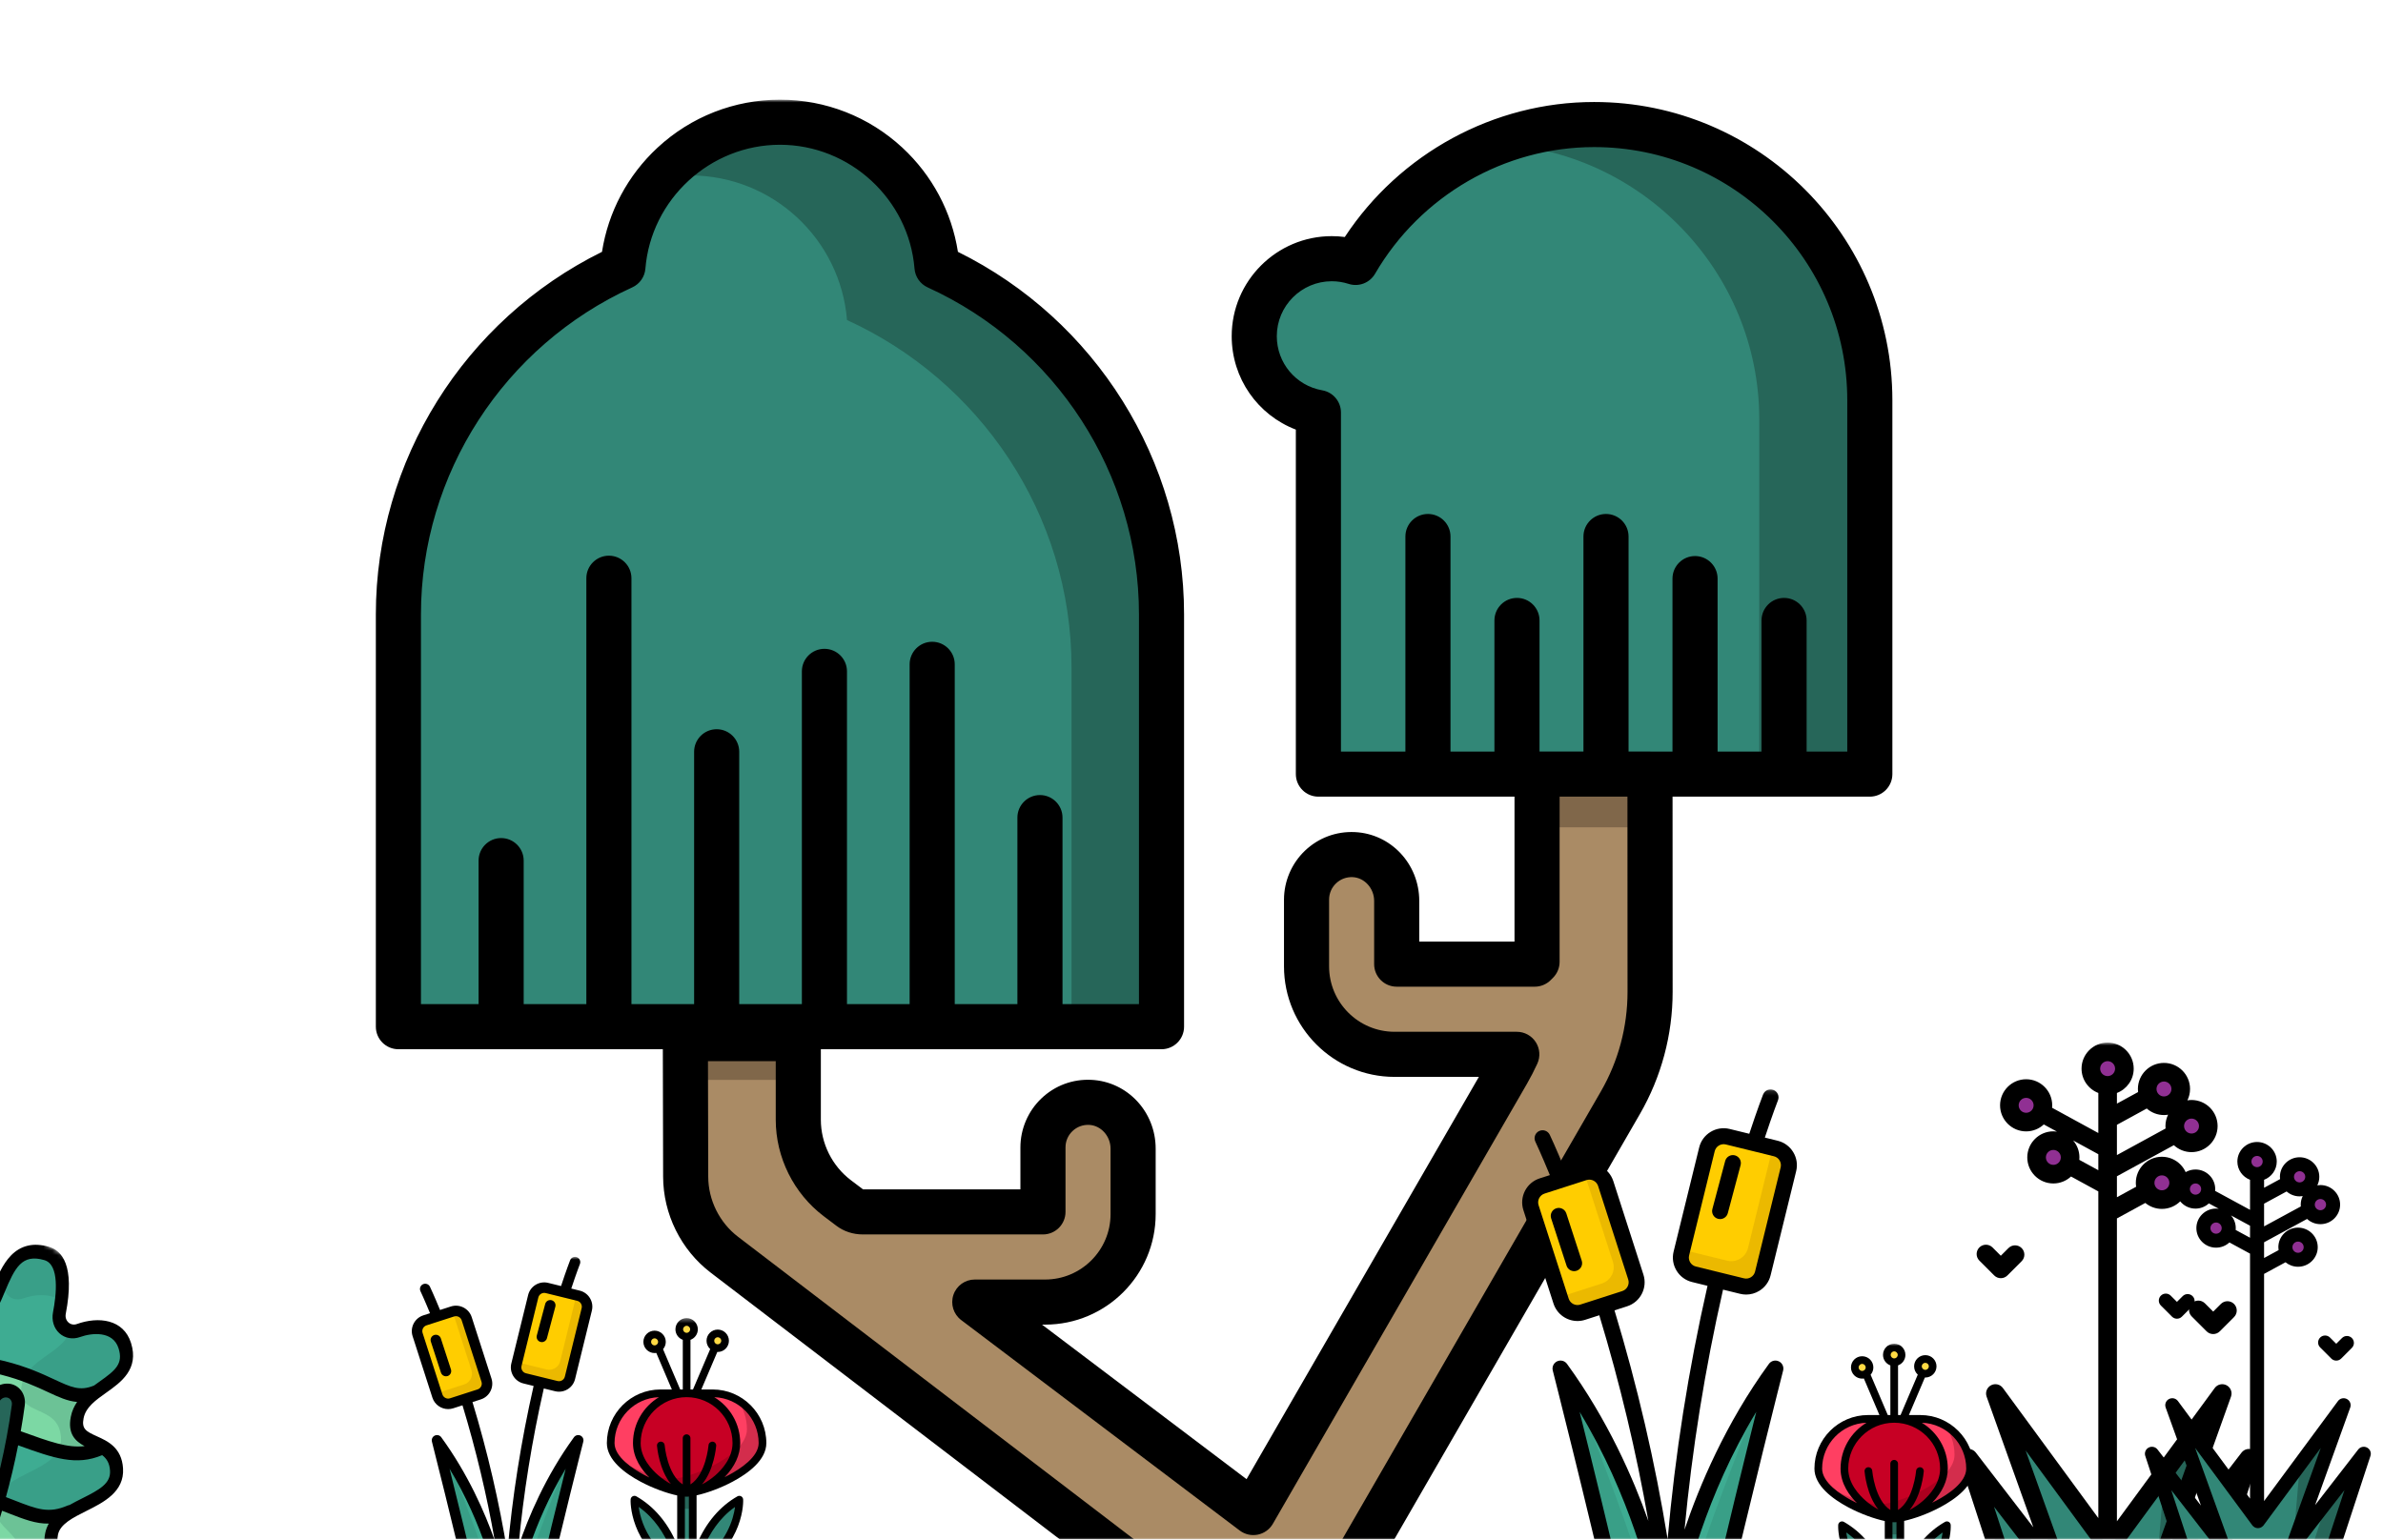 <svg width="523" height="338" viewBox="0 0 523 338" fill="none" xmlns="http://www.w3.org/2000/svg">
<g clip-path="url(#clip0_1_2)">
<g clip-path="url(#clip1_1_2)">
<mask id="mask0_1_2" style="mask-type:luminance" maskUnits="userSpaceOnUse" x="-71" y="-111" width="666" height="449">
<path d="M595 -111H-71V338H595V-111Z" fill="white"/>
</mask>
<g mask="url(#mask0_1_2)">
<mask id="mask1_1_2" style="mask-type:luminance" maskUnits="userSpaceOnUse" x="81" y="9" width="336" height="336">
<path d="M416.028 9.981H81.781V344.236H416.028V9.981Z" fill="white"/>
</mask>
<g mask="url(#mask1_1_2)">
<mask id="mask2_1_2" style="mask-type:luminance" maskUnits="userSpaceOnUse" x="81" y="11" width="336" height="336">
<path d="M416.028 11.851H81.781V346.107H416.028V11.851Z" fill="white"/>
</mask>
<g mask="url(#mask2_1_2)">
<mask id="mask3_1_2" style="mask-type:luminance" maskUnits="userSpaceOnUse" x="81" y="21" width="336" height="336">
<path d="M416.028 21.879H81.781V356.135H416.028V21.879Z" fill="white"/>
</mask>
<g mask="url(#mask3_1_2)">
<path d="M362.126 163.328H337.34V211.148C337.145 211.344 337.032 211.456 336.836 211.653H306.536V197.772C306.536 192.445 302.442 187.861 297.122 187.61C291.44 187.342 286.75 191.869 286.75 197.492V212.14C286.75 222.805 295.396 231.452 306.061 231.452H332.897C332.269 232.817 331.581 234.158 330.826 235.465L275.07 332.04L213.939 285.837H229.377C240.043 285.837 248.689 277.191 248.689 266.525V252.157C248.689 246.831 244.594 242.246 239.274 241.996C233.592 241.729 228.902 246.256 228.902 251.878V266.038H189.406H189.391C188.366 266.04 187.364 265.752 186.546 265.135L183.786 263.048C178.381 258.964 175.204 252.58 175.204 245.804V214.804H150.418L150.486 258.293C150.496 265.018 153.634 271.356 158.978 275.438L257.488 350.71L292.636 351.184L355.629 242.073C359.901 234.675 362.148 226.28 362.145 217.737L362.126 163.328Z" fill="#AA8B65"/>
<path d="M205.644 58.583C204.2 40.807 189.327 26.829 171.178 26.829C153.03 26.829 138.156 40.807 136.712 58.584C107.72 71.785 87.438 101.068 87.438 134.857V225.381H254.917V134.857C254.917 101.068 234.635 71.785 205.644 58.583Z" fill="#328777"/>
<path d="M205.059 58.583C203.613 40.807 188.741 26.829 170.592 26.829C159.892 26.829 150.336 31.689 143.993 39.32C146.39 38.794 148.875 38.508 151.43 38.508C169.578 38.508 184.452 52.487 185.896 70.263C214.887 83.465 235.169 112.747 235.169 146.536V225.381H254.331V134.857C254.332 101.068 234.05 71.785 205.059 58.583Z" fill="#266659"/>
<path d="M349.862 27.339C327.576 27.339 308.006 39.55 297.506 57.611C295.86 57.081 294.106 56.791 292.284 56.791C282.889 56.791 275.271 64.407 275.271 73.803C275.271 82.198 281.354 89.168 289.351 90.558V169.934H410.371V87.851C410.371 54.569 383.142 27.339 349.862 27.339Z" fill="#328777"/>
<path d="M349.862 27.339C342.03 27.339 334.537 28.852 327.652 31.591C359.992 32.684 386.109 59.47 386.109 92.064V169.934H410.371V87.851C410.371 54.569 383.142 27.339 349.862 27.339Z" fill="#266659"/>
<path opacity="0.5" d="M362.148 169.934H337.342V181.614H362.148V169.934Z" fill="#564531"/>
<path opacity="0.5" d="M175.22 225.383H150.415V237.063H175.22V225.383Z" fill="#564531"/>
<path d="M349.862 22.389C327.876 22.389 307.232 33.657 295.143 52.026C294.197 51.903 293.242 51.84 292.283 51.84C280.173 51.84 270.322 61.692 270.322 73.803C270.322 83.059 276.041 91.114 284.401 94.308V169.934C284.401 172.668 286.617 174.884 289.351 174.884H332.391V206.702H311.485V197.772C311.485 189.673 305.278 183.039 297.353 182.666C293.25 182.473 289.363 183.924 286.398 186.752C283.475 189.54 281.799 193.455 281.799 197.492V212.14C281.799 225.518 292.682 236.402 306.06 236.402H324.57L273.583 324.713L228.694 290.786H229.375C242.753 290.786 253.636 279.903 253.636 266.525V252.157C253.636 244.059 247.428 237.425 239.504 237.052C235.411 236.858 231.512 238.31 228.548 241.138C225.626 243.925 223.95 247.84 223.95 251.877V261.089H189.405H189.401L186.77 259.099C182.627 255.968 180.153 250.998 180.153 245.805V230.332H254.918C257.652 230.332 259.868 228.115 259.868 225.381V134.857C259.868 101.154 240.477 70.224 210.235 55.283C208.869 46.53 204.604 38.495 198.04 32.409C190.712 25.619 181.174 21.879 171.178 21.879C161.183 21.879 151.642 25.619 144.316 32.41C137.752 38.495 133.486 46.531 132.121 55.284C101.878 70.223 82.488 101.154 82.488 134.857V225.381C82.488 228.115 84.704 230.332 87.438 230.332H145.473L145.537 258.301C145.547 266.51 149.449 274.388 155.972 279.372L254.482 354.644C255.327 355.289 256.358 355.646 257.42 355.66L292.568 356.135C292.59 356.135 292.614 356.135 292.636 356.135C294.402 356.135 296.036 355.192 296.922 353.661L359.916 244.548C364.616 236.407 367.098 227.135 367.095 217.735L367.078 174.883H410.372C413.106 174.883 415.322 172.667 415.322 169.934V87.85C415.321 51.755 385.956 22.389 349.862 22.389ZM92.388 134.857C92.388 104.088 110.59 75.917 138.762 63.088C140.396 62.344 141.498 60.773 141.644 58.984C142.885 43.728 155.858 31.778 171.179 31.778C186.499 31.778 199.471 43.728 200.713 58.984C200.858 60.774 201.961 62.343 203.595 63.089C231.766 75.917 249.97 104.089 249.97 134.858V220.432H233.189V179.485C233.189 176.752 230.974 174.535 228.24 174.535C225.505 174.535 223.29 176.752 223.29 179.485V220.432H209.538V145.834C209.538 143.1 207.323 140.884 204.588 140.884C201.855 140.884 199.639 143.1 199.639 145.834V220.432H185.888V147.382C185.888 144.649 183.672 142.432 180.938 142.432C178.204 142.432 175.988 144.649 175.988 147.382V220.431H162.237V165.032C162.237 162.299 160.022 160.082 157.287 160.082C154.553 160.082 152.338 162.299 152.338 165.032V220.431H138.585V126.938C138.585 124.204 136.369 121.987 133.635 121.987C130.902 121.987 128.686 124.204 128.686 126.938V220.432H114.934V188.926C114.934 186.192 112.719 183.976 109.985 183.976C107.251 183.976 105.035 186.192 105.035 188.926V220.432H92.388V134.857ZM357.196 217.738C357.198 225.403 355.175 232.962 351.343 239.599L289.801 346.197L259.191 345.783L161.983 271.506C157.89 268.378 155.443 263.437 155.436 258.283L155.378 232.953H170.254V245.805C170.254 254.084 174.197 262.006 180.8 266.997L183.562 269.084C185.211 270.33 187.222 270.988 189.385 270.988H189.405H228.9C231.633 270.988 233.849 268.771 233.849 266.038V251.877C233.849 250.512 234.393 249.241 235.381 248.299C236.368 247.357 237.669 246.877 239.038 246.939C241.629 247.061 243.736 249.402 243.736 252.156V266.524C243.736 274.444 237.294 280.886 229.375 280.886H213.936C211.809 280.886 209.92 282.245 209.244 284.262C208.568 286.278 209.256 288.502 210.952 289.784L272.083 335.988C273.217 336.843 274.662 337.172 276.052 336.889C277.443 336.607 278.646 335.743 279.355 334.513L335.112 237.937C335.927 236.524 336.694 235.036 337.393 233.515C338.097 231.983 337.973 230.198 337.062 228.778C336.152 227.359 334.582 226.5 332.895 226.5H306.059C298.14 226.5 291.697 220.058 291.697 212.138V197.49C291.697 196.125 292.241 194.854 293.23 193.913C294.216 192.971 295.516 192.492 296.886 192.553C299.477 192.675 301.585 195.015 301.585 197.77V211.651C301.585 214.385 303.8 216.601 306.535 216.601H336.835C338.149 216.601 339.409 216.078 340.337 215.148L340.836 214.65C341.766 213.721 342.289 212.461 342.289 211.146V174.882H357.178L357.196 217.738ZM405.422 164.985H396.501V136.207C396.501 133.474 394.286 131.257 391.552 131.257C388.818 131.257 386.602 133.474 386.602 136.207V164.985H376.962V127.016C376.962 124.283 374.746 122.066 372.012 122.066C369.278 122.066 367.062 124.283 367.062 127.016V164.985H362.259C362.214 164.983 362.17 164.978 362.126 164.978H357.422V117.779C357.422 115.045 355.206 112.828 352.472 112.828C349.738 112.828 347.522 115.045 347.522 117.779V164.978H337.883V136.207C337.883 133.474 335.667 131.257 332.933 131.257C330.199 131.257 327.983 133.474 327.983 136.207V164.985H318.343V117.779C318.343 115.045 316.127 112.828 313.394 112.828C310.659 112.828 308.444 115.045 308.444 117.779V164.985H294.302V90.559C294.302 88.152 292.571 86.094 290.2 85.682C284.418 84.677 280.221 79.681 280.221 73.803C280.221 67.151 285.632 61.74 292.283 61.74C293.543 61.74 294.79 61.935 295.987 62.322C298.203 63.037 300.614 62.11 301.784 60.098C311.757 42.945 330.179 32.288 349.862 32.288C380.498 32.288 405.422 57.214 405.422 87.85V164.985Z" fill="black"/>
<mask id="mask4_1_2" style="mask-type:luminance" maskUnits="userSpaceOnUse" x="305" y="239" width="118" height="118">
<path d="M422.713 239.145H305.727V356.135H422.713V239.145Z" fill="white"/>
</mask>
<g mask="url(#mask4_1_2)">
<path d="M356.298 284.762L347.085 287.728C345.1 288.367 342.973 287.277 342.333 285.291L335.728 264.774C335.089 262.789 336.18 260.662 338.165 260.023L347.378 257.057C349.363 256.417 351.49 257.509 352.13 259.494L358.735 280.01C359.374 281.995 358.283 284.123 356.298 284.762Z" fill="#FFCD00"/>
<path opacity="0.13" d="M358.735 280.008L352.13 259.491C351.509 257.564 349.486 256.484 347.552 257.008L353.991 277.008C354.631 278.993 353.539 281.12 351.554 281.76L342.341 284.726C342.283 284.744 342.226 284.756 342.167 284.772L342.333 285.289C342.973 287.274 345.1 288.366 347.085 287.726L356.298 284.76C358.283 284.121 359.374 281.993 358.735 280.008Z" fill="#663A00"/>
<path d="M371.779 279.404L382.323 281.992C384.348 282.49 386.393 281.251 386.89 279.225L392.503 256.361C393 254.336 391.761 252.29 389.736 251.793L379.192 249.205C377.167 248.708 375.122 249.946 374.625 251.972L369.012 274.836C368.515 276.862 369.754 278.907 371.779 279.404Z" fill="#FFCD00"/>
<path opacity="0.13" d="M389.736 251.705L389.138 251.558L383.634 273.979C383.137 276.004 381.092 277.243 379.066 276.746L369.121 274.304L369.012 274.749C368.514 276.774 369.754 278.819 371.779 279.316L382.322 281.905C384.348 282.402 386.393 281.163 386.89 279.138L392.503 256.273C393.001 254.247 391.762 252.202 389.736 251.705Z" fill="#663A00"/>
<path d="M366.652 354.042C366.652 354.042 370.954 325.782 389.647 300.099C389.647 300.099 382.484 328.227 376.556 354.042H366.652Z" fill="#3EAC92"/>
<path opacity="0.19" d="M386.135 305.207C383.806 314.477 374.008 334.894 369.611 354.042H376.556C382.485 328.227 389.648 300.099 389.648 300.099C388.414 301.794 387.245 303.499 386.135 305.207Z" fill="#266659"/>
<path d="M365.482 354.042C365.482 354.042 361.181 325.782 342.487 300.099C342.487 300.099 349.651 328.227 355.579 354.042H365.482Z" fill="#3EAC92"/>
<path opacity="0.19" d="M342.564 300.099C342.564 300.099 349.727 328.227 355.656 354.045H362.633C358.379 335.519 349.106 315.804 346.683 306.146C345.394 304.124 344.023 302.104 342.564 300.099Z" fill="#266659"/>
<path d="M381.904 284.026C382.345 284.134 382.79 284.187 383.233 284.187C384.231 284.187 385.213 283.915 386.087 283.385C387.351 282.62 388.241 281.409 388.593 279.974L394.205 257.11C394.558 255.675 394.33 254.189 393.565 252.926C392.8 251.663 391.588 250.774 390.154 250.421L387.331 249.728C389.064 244.481 390.202 241.571 390.214 241.539C390.568 240.638 390.125 239.621 389.223 239.267C388.322 238.913 387.305 239.357 386.951 240.257C386.897 240.392 385.726 243.389 383.916 248.889L379.611 247.833C376.649 247.107 373.649 248.923 372.923 251.884L367.31 274.749C366.957 276.183 367.185 277.669 367.95 278.932C368.715 280.195 369.927 281.084 371.361 281.437L374.75 282.269C370.549 300.74 367.617 319.377 365.996 337.885C363.271 321.083 359.364 304.256 354.336 287.656L357.115 286.761C360.017 285.827 361.618 282.706 360.683 279.804L354.078 259.287C353.143 256.385 350.022 254.783 347.121 255.718L343.499 256.884C341.467 251.927 340.189 249.238 340.131 249.116C339.714 248.242 338.669 247.873 337.794 248.289C336.921 248.705 336.55 249.752 336.967 250.625C336.981 250.654 338.215 253.253 340.151 257.963L337.907 258.685C335.006 259.62 333.405 262.741 334.339 265.643L340.945 286.16C341.698 288.5 343.875 289.994 346.211 289.994C346.772 289.994 347.341 289.909 347.902 289.727L350.998 288.731C355.518 303.661 359.124 318.775 361.768 333.886C358.458 324.518 352.838 311.672 343.905 299.398C343.41 298.719 342.502 298.486 341.742 298.844C340.982 299.201 340.582 300.048 340.789 300.863C340.861 301.144 348.015 329.268 353.871 354.768C354.054 355.563 354.762 356.128 355.579 356.128H365.482C365.662 356.128 365.839 356.098 366.006 356.044C366.17 356.098 366.343 356.125 366.521 356.128C366.538 356.128 366.555 356.131 366.573 356.131C366.6 356.135 366.627 356.135 366.654 356.135C366.7 356.135 366.745 356.131 366.79 356.128H376.556C377.373 356.128 378.081 355.563 378.264 354.768C384.121 329.267 391.274 301.144 391.346 300.863C391.553 300.048 391.154 299.201 390.393 298.843C389.633 298.487 388.725 298.719 388.231 299.398C378.673 312.529 372.908 326.316 369.706 335.797C371.349 318.255 374.178 300.606 378.157 283.105L381.904 284.026ZM346.827 286.391C345.765 286.734 344.623 286.147 344.282 285.085L337.676 264.569C337.334 263.507 337.92 262.365 338.982 262.022L348.195 259.057C348.4 258.99 348.609 258.959 348.813 258.959C349.668 258.959 350.465 259.505 350.741 260.362L357.347 280.878C357.688 281.94 357.102 283.083 356.04 283.425L346.827 286.391ZM356.974 352.622C353.322 336.786 349.232 320.159 346.683 309.933C357.845 328.448 362.179 346.672 363.376 352.622H356.974ZM375.16 352.622H368.758C369.951 346.672 374.276 328.461 385.453 309.93C382.903 320.156 378.813 336.785 375.16 352.622ZM372.197 278.033C371.672 277.904 371.228 277.578 370.948 277.116C370.669 276.654 370.585 276.11 370.714 275.585L376.328 252.721C376.593 251.637 377.689 250.97 378.775 251.238L389.318 253.827C389.843 253.955 390.287 254.281 390.567 254.743C390.846 255.206 390.93 255.749 390.801 256.274L385.188 279.139C385.058 279.663 384.734 280.107 384.272 280.386C383.809 280.666 383.265 280.75 382.741 280.621L377.24 279.271L372.197 278.033Z" fill="black"/>
<path d="M343.764 266.376C343.465 265.456 342.475 264.951 341.555 265.253C340.635 265.553 340.132 266.542 340.431 267.462L343.811 277.838C344.053 278.579 344.739 279.049 345.478 279.049C345.658 279.049 345.841 279.021 346.021 278.961C346.942 278.662 347.444 277.672 347.145 276.752L343.764 266.376Z" fill="black"/>
<path d="M377.511 267.621C378.286 267.621 378.995 267.103 379.204 266.318L382.012 255.774C382.261 254.838 381.705 253.878 380.769 253.629C379.834 253.38 378.874 253.936 378.624 254.871L375.816 265.417C375.567 266.352 376.124 267.312 377.059 267.561C377.21 267.602 377.361 267.621 377.511 267.621Z" fill="black"/>
</g>
<mask id="mask5_1_2" style="mask-type:luminance" maskUnits="userSpaceOnUse" x="71" y="275" width="78" height="78">
<path d="M148.63 275.913H71.754V352.792H148.63V275.913Z" fill="white"/>
</mask>
<g mask="url(#mask5_1_2)">
<path d="M104.986 305.89L98.932 307.839C97.627 308.259 96.23 307.542 95.809 306.238L91.469 292.755C91.049 291.451 91.766 290.053 93.07 289.633L99.124 287.684C100.429 287.264 101.827 287.981 102.247 289.285L106.588 302.767C107.008 304.072 106.291 305.47 104.986 305.89Z" fill="#FFCD00"/>
<path opacity="0.13" d="M106.588 302.766L102.247 289.283C101.839 288.017 100.51 287.307 99.239 287.652L103.47 300.794C103.89 302.099 103.173 303.497 101.869 303.917L95.814 305.866C95.776 305.878 95.738 305.887 95.7 305.897L95.809 306.236C96.23 307.541 97.627 308.258 98.932 307.838L104.986 305.889C106.291 305.469 107.008 304.071 106.588 302.766Z" fill="#663A00"/>
<path d="M115.159 302.369L122.088 304.07C123.419 304.397 124.763 303.583 125.09 302.251L128.778 287.226C129.105 285.895 128.291 284.552 126.96 284.225L120.031 282.524C118.7 282.197 117.356 283.011 117.03 284.342L113.341 299.367C113.014 300.698 113.828 302.043 115.159 302.369Z" fill="#FFCD00"/>
<path opacity="0.13" d="M126.96 284.167L126.567 284.071L122.95 298.804C122.623 300.135 121.279 300.949 119.948 300.622L113.413 299.018L113.341 299.31C113.014 300.641 113.828 301.985 115.159 302.311L122.088 304.013C123.419 304.339 124.763 303.525 125.09 302.194L128.778 287.169C129.105 285.837 128.291 284.494 126.96 284.167Z" fill="#663A00"/>
<path d="M111.79 351.418C111.79 351.418 114.617 332.846 126.901 315.969C126.901 315.969 122.194 334.453 118.298 351.418H111.79Z" fill="#3EAC92"/>
<path opacity="0.19" d="M124.593 319.325C123.063 325.417 116.624 338.834 113.735 351.418H118.299C122.195 334.453 126.902 315.969 126.902 315.969C126.091 317.082 125.323 318.203 124.593 319.325Z" fill="#266659"/>
<path d="M111.021 351.418C111.021 351.418 108.195 332.846 95.911 315.969C95.911 315.969 100.618 334.453 104.514 351.418H111.021Z" fill="#3EAC92"/>
<path opacity="0.19" d="M95.961 315.969C95.961 315.969 100.668 334.453 104.564 351.418H109.149C106.354 339.244 100.26 326.289 98.668 319.942C97.821 318.614 96.92 317.286 95.961 315.969Z" fill="#266659"/>
<path d="M121.813 305.406C122.103 305.477 122.396 305.512 122.686 305.512C123.342 305.512 123.987 305.334 124.562 304.985C125.393 304.482 125.977 303.686 126.208 302.744L129.897 287.718C130.128 286.776 129.979 285.799 129.476 284.969C128.973 284.139 128.177 283.554 127.235 283.324L125.38 282.868C126.518 279.42 127.266 277.507 127.274 277.486C127.507 276.894 127.215 276.226 126.623 275.993C126.031 275.76 125.362 276.052 125.13 276.644C125.095 276.733 124.324 278.702 123.135 282.317L120.306 281.622C118.36 281.145 116.389 282.339 115.911 284.285L112.222 299.31C111.991 300.252 112.141 301.229 112.643 302.059C113.147 302.889 113.942 303.473 114.885 303.705L117.112 304.252C114.351 316.39 112.424 328.637 111.36 340.799C109.568 329.758 107.001 318.7 103.697 307.792L105.523 307.204C107.43 306.589 108.482 304.538 107.868 302.632L103.528 289.149C102.913 287.242 100.862 286.19 98.955 286.804L96.576 287.57C95.24 284.313 94.401 282.546 94.362 282.466C94.088 281.891 93.401 281.649 92.827 281.922C92.252 282.196 92.009 282.883 92.283 283.457C92.292 283.476 93.103 285.184 94.376 288.279L92.901 288.753C90.994 289.368 89.942 291.419 90.556 293.326L94.896 306.808C95.392 308.347 96.822 309.328 98.358 309.328C98.726 309.328 99.1 309.272 99.469 309.154L101.503 308.498C104.474 318.309 106.843 328.241 108.581 338.172C106.405 332.016 102.713 323.573 96.842 315.508C96.517 315.062 95.921 314.909 95.421 315.144C94.921 315.379 94.658 315.935 94.795 316.47C94.841 316.655 99.543 335.136 103.391 351.893C103.511 352.418 103.977 352.789 104.514 352.789H111.021C111.14 352.789 111.256 352.768 111.366 352.732C111.473 352.768 111.587 352.785 111.704 352.789C111.715 352.789 111.727 352.789 111.738 352.789C111.756 352.792 111.774 352.792 111.792 352.792C111.821 352.792 111.851 352.789 111.881 352.789H118.299C118.835 352.789 119.301 352.418 119.421 351.893C123.27 335.136 127.971 316.655 128.018 316.47C128.154 315.935 127.891 315.379 127.391 315.143C126.892 314.909 126.296 315.062 125.97 315.508C119.69 324.137 115.901 333.197 113.798 339.427C114.877 327.899 116.736 316.301 119.35 304.801L121.813 305.406ZM98.763 306.96C98.065 307.186 97.314 306.8 97.09 306.102L92.749 292.62C92.524 291.922 92.909 291.172 93.607 290.947L99.661 288.998C99.796 288.955 99.933 288.934 100.068 288.934C100.63 288.934 101.153 289.293 101.334 289.856L105.675 303.338C105.9 304.036 105.514 304.786 104.817 305.011L98.763 306.96ZM105.431 350.482C103.031 340.078 100.343 329.151 98.668 322.431C106.003 334.598 108.851 346.572 109.638 350.482H105.431ZM117.381 350.482H113.174C113.958 346.575 116.8 334.606 124.145 322.429C122.469 329.149 119.781 340.077 117.381 350.482ZM115.434 301.468C115.089 301.383 114.798 301.17 114.614 300.865C114.43 300.562 114.375 300.204 114.46 299.859L118.148 284.834C118.323 284.122 119.043 283.684 119.757 283.86L126.685 285.561C127.03 285.646 127.321 285.859 127.505 286.163C127.689 286.467 127.744 286.825 127.659 287.169L123.971 302.195C123.886 302.54 123.672 302.831 123.368 303.015C123.065 303.199 122.707 303.254 122.363 303.169L118.749 302.281L115.434 301.468Z" fill="black"/>
<path d="M96.75 293.808C96.553 293.203 95.902 292.872 95.298 293.069C94.693 293.266 94.363 293.917 94.56 294.522L96.781 301.34C96.939 301.826 97.391 302.135 97.876 302.135C97.994 302.135 98.114 302.117 98.233 302.079C98.838 301.881 99.168 301.231 98.971 300.626L96.75 293.808Z" fill="black"/>
<path d="M118.926 294.626C119.435 294.626 119.901 294.285 120.038 293.77L121.884 286.841C122.048 286.226 121.682 285.595 121.067 285.431C120.453 285.267 119.821 285.633 119.657 286.248L117.812 293.177C117.649 293.792 118.014 294.423 118.629 294.587C118.728 294.613 118.828 294.626 118.926 294.626Z" fill="black"/>
</g>
</g>
</g>
<mask id="mask6_1_2" style="mask-type:luminance" maskUnits="userSpaceOnUse" x="122" y="289" width="58" height="58">
<path d="M179.062 289.358H122.315V346.107H179.062V289.358Z" fill="white"/>
</mask>
<g mask="url(#mask6_1_2)">
<path d="M162.128 329.327C154.851 333.469 152.648 341.5 152.079 344.345C152.071 344.387 152.036 344.416 151.993 344.416C151.945 344.416 151.905 344.376 151.905 344.327V327.046H149.338V344.327C149.338 344.376 149.298 344.416 149.249 344.416C149.207 344.416 149.171 344.387 149.163 344.345C148.594 341.5 146.391 333.469 139.114 329.327C139.114 329.327 138.564 338.642 149.338 345.377H151.905V345.373C151.905 345.374 151.905 345.377 151.905 345.377C151.907 345.375 151.909 345.374 151.911 345.373H151.924L151.934 345.358C162.677 338.624 162.128 329.327 162.128 329.327Z" fill="#328777"/>
<path d="M151.905 327.046H149.338V331.223H151.905V327.046Z" fill="#266659"/>
<path d="M150.688 305.867H144.954C138.922 305.867 134.031 310.757 134.031 316.79C134.031 322.824 146.989 327.715 150.688 327.715C154.388 327.715 167.346 322.824 167.346 316.79C167.346 310.757 162.455 305.866 156.422 305.866L150.688 305.867Z" fill="#FF3F62"/>
<path d="M150.696 293.431C151.588 293.431 152.311 292.707 152.311 291.816C152.311 290.924 151.588 290.201 150.696 290.201C149.805 290.201 149.082 290.924 149.082 291.816C149.082 292.707 149.805 293.431 150.696 293.431Z" fill="#FFDA44"/>
<path d="M161.612 316.79C161.612 322.824 154.387 327.715 150.688 327.715C147.25 327.715 139.764 322.824 139.764 316.79C139.764 310.757 144.655 305.866 150.688 305.866C156.721 305.866 161.612 310.757 161.612 316.79Z" fill="#C70024"/>
<path opacity="0.28" d="M161.706 307.138C163.103 308.973 163.933 311.265 163.933 313.75C163.933 319.24 153.203 323.784 148.484 324.557C148.187 324.706 147.873 324.833 147.543 324.935C147.54 324.936 147.537 324.937 147.535 324.937C147.53 324.939 147.525 324.94 147.521 324.942C147.5 324.948 147.48 324.952 147.459 324.956C147.441 324.96 147.422 324.966 147.403 324.968C147.363 324.975 147.323 324.978 147.283 324.978C147.281 324.978 147.278 324.979 147.276 324.979H147.275C147.273 324.979 147.27 324.978 147.268 324.978C147.229 324.978 147.188 324.975 147.148 324.968C147.129 324.966 147.111 324.96 147.092 324.956C147.071 324.952 147.051 324.948 147.03 324.942C147.025 324.941 147.021 324.939 147.016 324.937C147.013 324.937 147.011 324.936 147.008 324.935C146.678 324.833 146.364 324.706 146.067 324.557C143.488 324.134 139.114 322.586 135.678 320.372C138.787 324.16 146.004 327.001 149.644 327.598C149.942 327.747 150.255 327.874 150.586 327.976C150.588 327.977 150.591 327.977 150.593 327.979C150.598 327.98 150.603 327.982 150.608 327.983C150.628 327.989 150.649 327.992 150.67 327.997C150.688 328.001 150.706 328.007 150.726 328.01C150.766 328.016 150.805 328.019 150.845 328.019C150.848 328.019 150.85 328.02 150.853 328.02H150.853C150.856 328.02 150.858 328.019 150.86 328.019C150.9 328.019 150.94 328.016 150.981 328.01C150.999 328.007 151.018 328.001 151.037 327.997C151.057 327.992 151.078 327.989 151.098 327.983C151.103 327.982 151.108 327.98 151.112 327.979C151.115 327.977 151.118 327.977 151.12 327.976C151.451 327.874 151.765 327.747 152.061 327.598C156.781 326.824 167.511 322.281 167.511 316.79C167.511 312.607 165.159 308.973 161.706 307.138Z" fill="#610012"/>
<path d="M143.662 296.186C144.553 296.186 145.276 295.463 145.276 294.571C145.276 293.679 144.553 292.957 143.662 292.957C142.77 292.957 142.047 293.679 142.047 294.571C142.047 295.463 142.77 296.186 143.662 296.186Z" fill="#FFDA44"/>
<path d="M157.52 295.947C158.412 295.947 159.135 295.224 159.135 294.332C159.135 293.44 158.412 292.718 157.52 292.718C156.629 292.718 155.906 293.44 155.906 294.332C155.906 295.224 156.629 295.947 157.52 295.947Z" fill="#FFDA44"/>
<path d="M160.802 325.258C164.172 323.459 168.189 320.529 168.189 316.79C168.189 310.302 162.91 305.023 156.422 305.023H153.922L157.43 296.787C157.46 296.788 157.49 296.789 157.52 296.789C158.875 296.789 159.977 295.687 159.977 294.332C159.977 292.977 158.875 291.875 157.52 291.875C156.165 291.875 155.063 292.977 155.063 294.332C155.063 295.052 155.374 295.7 155.868 296.15L152.09 305.023H151.539V294.124C152.48 293.78 153.153 292.875 153.153 291.816C153.153 290.461 152.051 289.358 150.696 289.358C149.341 289.358 148.239 290.461 148.239 291.816C148.239 292.875 148.912 293.78 149.853 294.124V305.023H149.286L145.519 296.178C145.893 295.747 146.12 295.185 146.12 294.571C146.12 293.216 145.017 292.113 143.662 292.113C142.307 292.113 141.205 293.216 141.205 294.571C141.205 295.926 142.307 297.029 143.662 297.029C143.79 297.029 143.915 297.019 144.038 297L147.454 305.023H144.954C138.466 305.023 133.188 310.302 133.188 316.79C133.188 320.529 137.205 323.459 140.575 325.258C143.385 326.759 146.428 327.82 148.625 328.288V339.155C148.579 339.043 148.532 338.93 148.484 338.817C146.529 334.228 143.479 330.654 139.662 328.482C139.409 328.338 139.099 328.335 138.843 328.474C138.587 328.613 138.421 328.874 138.403 329.165C138.397 329.267 138.27 331.712 139.529 335.014C140.678 338.027 143.258 342.376 149.021 345.978C149.025 345.981 149.029 345.982 149.033 345.985C149.061 346.002 149.089 346.017 149.119 346.03C149.122 346.032 149.127 346.035 149.13 346.036C149.164 346.051 149.197 346.063 149.232 346.073C149.238 346.075 149.245 346.076 149.251 346.078C149.279 346.085 149.308 346.091 149.337 346.096C149.346 346.097 149.354 346.099 149.363 346.1C149.397 346.104 149.432 346.107 149.468 346.107H152.035C152.071 346.107 152.106 346.104 152.141 346.1C152.149 346.099 152.158 346.098 152.167 346.096C152.196 346.091 152.224 346.085 152.252 346.078C152.259 346.076 152.265 346.075 152.272 346.073C152.306 346.063 152.34 346.051 152.373 346.036C152.377 346.035 152.381 346.032 152.385 346.03C152.414 346.017 152.443 346.002 152.47 345.985C152.474 345.983 152.479 345.981 152.482 345.979C158.246 342.376 160.825 338.027 161.975 335.014C163.234 331.712 163.106 329.267 163.1 329.165C163.083 328.874 162.917 328.613 162.661 328.474C162.404 328.335 162.095 328.338 161.842 328.482C158.025 330.654 154.974 334.228 153.019 338.818C152.971 338.931 152.924 339.043 152.878 339.155V328.261C155.064 327.779 158.045 326.73 160.802 325.258ZM157.52 293.56C157.946 293.56 158.292 293.906 158.292 294.332C158.292 294.758 157.946 295.104 157.52 295.104C157.094 295.104 156.748 294.758 156.748 294.332C156.748 293.906 157.094 293.56 157.52 293.56ZM142.891 294.571C142.891 294.146 143.237 293.799 143.662 293.799C144.088 293.799 144.434 294.146 144.434 294.571C144.434 294.996 144.088 295.343 143.662 295.343C143.237 295.343 142.891 294.996 142.891 294.571ZM141.136 334.497C140.566 333.025 140.303 331.736 140.183 330.807C143.735 333.307 145.787 336.803 146.913 339.431C147.568 340.958 147.987 342.362 148.247 343.419C144.074 340.352 142.082 336.939 141.136 334.497ZM154.59 339.431C155.716 336.803 157.769 333.308 161.321 330.807C160.978 333.41 159.501 338.836 153.256 343.42C153.516 342.362 153.935 340.959 154.59 339.431ZM150.688 306.709C156.247 306.709 160.769 311.231 160.769 316.79C160.769 320.089 158.398 322.647 156.984 323.88C156.078 324.669 155.058 325.351 154.058 325.864C156.714 322.748 157.162 317.667 157.185 317.388C157.222 316.924 156.877 316.518 156.413 316.48C155.95 316.443 155.543 316.788 155.505 317.251C155.499 317.322 154.929 323.721 151.531 325.869V315.716C151.531 315.25 151.154 314.873 150.688 314.873C150.223 314.873 149.846 315.25 149.846 315.716V325.869C146.453 323.724 145.88 317.342 145.872 317.252C145.834 316.788 145.428 316.442 144.964 316.48C144.5 316.518 144.154 316.924 144.192 317.388C144.215 317.664 144.655 322.653 147.246 325.775C146.361 325.304 145.416 324.675 144.487 323.876C143.038 322.632 140.607 320.056 140.607 316.79C140.607 311.231 145.129 306.709 150.688 306.709ZM166.503 316.79C166.503 319.847 162.434 322.476 160.007 323.772C159.681 323.946 159.351 324.114 159.019 324.276C161.243 322.009 162.455 319.388 162.455 316.79C162.455 312.522 160.171 308.779 156.761 306.715C162.164 306.895 166.503 311.345 166.503 316.79ZM150.696 291.044C151.122 291.044 151.468 291.39 151.468 291.816C151.468 292.241 151.122 292.587 150.696 292.587C150.27 292.587 149.924 292.241 149.924 291.816C149.924 291.39 150.27 291.044 150.696 291.044ZM134.873 316.79C134.873 311.345 139.213 306.895 144.615 306.715C141.206 308.778 138.922 312.522 138.922 316.79C138.922 320.104 140.902 322.746 142.523 324.355C142.136 324.169 141.75 323.974 141.369 323.772C138.943 322.476 134.873 319.847 134.873 316.79ZM151.193 344.421H150.311V328.544C150.445 328.553 150.571 328.557 150.688 328.557C150.749 328.557 150.812 328.556 150.878 328.554C150.923 328.552 150.968 328.549 151.013 328.547C151.037 328.545 151.061 328.544 151.086 328.542C151.099 328.542 151.111 328.54 151.123 328.539C151.146 328.538 151.17 328.535 151.193 328.534V344.421Z" fill="black"/>
</g>
</g>
<mask id="mask7_1_2" style="mask-type:luminance" maskUnits="userSpaceOnUse" x="394" y="228" width="138" height="139">
<path d="M531.393 228.868H394.202V366.063H531.393V228.868Z" fill="white"/>
</mask>
<g mask="url(#mask7_1_2)">
<path d="M470.005 350.751L493.577 320.121L479.273 364.022H446.323L432.018 320.121L455.59 350.751L452.549 346.799L437.928 305.908L462.823 339.843L487.718 305.908L473.096 346.799" fill="#328777"/>
<path d="M475.113 323.089L473.096 346.799L478.043 332.963L487.718 305.908L475.113 323.089Z" fill="#266659"/>
<path d="M483.085 333.924L473.278 364.022H479.403L493.708 320.121L483.085 333.924Z" fill="#266659"/>
<path d="M450.651 257.759C452.684 257.759 454.332 256.111 454.332 254.077C454.332 252.044 452.684 250.396 450.651 250.396C448.618 250.396 446.969 252.044 446.969 254.077C446.969 256.111 448.618 257.759 450.651 257.759Z" fill="#903093"/>
<path d="M444.68 246.327C446.714 246.327 448.362 244.678 448.362 242.645C448.362 240.612 446.714 238.964 444.68 238.964C442.648 238.964 440.999 240.612 440.999 242.645C440.999 244.678 442.648 246.327 444.68 246.327Z" fill="#903093"/>
<path d="M462.563 238.272C464.597 238.272 466.245 236.623 466.245 234.59C466.245 232.557 464.597 230.909 462.563 230.909C460.53 230.909 458.882 232.557 458.882 234.59C458.882 236.623 460.53 238.272 462.563 238.272Z" fill="#903093"/>
<path d="M474.931 242.739C476.964 242.739 478.612 241.09 478.612 239.057C478.612 237.024 476.964 235.375 474.931 235.375C472.897 235.375 471.249 237.024 471.249 239.057C471.249 241.09 472.897 242.739 474.931 242.739Z" fill="#903093"/>
<path d="M480.977 250.879C483.01 250.879 484.659 249.231 484.659 247.198C484.659 245.164 483.01 243.516 480.977 243.516C478.944 243.516 477.296 245.164 477.296 247.198C477.296 249.231 478.944 250.879 480.977 250.879Z" fill="#903093"/>
<path d="M474.473 263.343C476.507 263.343 478.155 261.694 478.155 259.661C478.155 257.628 476.507 255.979 474.473 255.979C472.44 255.979 470.792 257.628 470.792 259.661C470.792 261.694 472.44 263.343 474.473 263.343Z" fill="#903093"/>
<path d="M494.53 318.315C493.651 317.852 492.566 318.088 491.96 318.876L479.425 335.162L489.64 306.596C489.982 305.641 489.571 304.58 488.675 304.105C487.78 303.629 486.672 303.882 486.072 304.7L464.604 333.963V267.475L470.833 264.073C471.824 264.891 473.092 265.384 474.474 265.384C477.63 265.384 480.197 262.816 480.197 259.661C480.197 256.505 477.63 253.937 474.474 253.937C471.319 253.937 468.751 256.505 468.751 259.661C468.751 259.953 468.781 260.238 468.822 260.518L464.604 262.822V260.347C464.604 260.342 464.604 260.337 464.604 260.332V258.22L477.098 251.394C478.12 252.338 479.48 252.921 480.977 252.921C484.133 252.921 486.7 250.354 486.7 247.198C486.7 244.042 484.133 241.475 480.977 241.475C480.669 241.475 480.368 241.506 480.072 241.554C480.441 240.799 480.653 239.953 480.653 239.058C480.653 235.902 478.085 233.335 474.93 233.335C471.774 233.335 469.207 235.902 469.207 239.058C469.207 239.286 469.224 239.511 469.25 239.732L464.605 242.269V239.932C466.754 239.108 468.287 237.028 468.287 234.592C468.285 231.435 465.719 228.868 462.563 228.868C459.407 228.868 456.84 231.435 456.84 234.591C456.84 237.027 458.372 239.107 460.521 239.932V248.724L450.375 243.181C450.392 243.005 450.403 242.826 450.403 242.645C450.403 239.489 447.835 236.921 444.68 236.921C441.524 236.921 438.956 239.489 438.956 242.645C438.956 245.8 441.524 248.368 444.68 248.368C446.176 248.368 447.537 247.785 448.558 246.842L451.434 248.413C451.177 248.377 450.918 248.353 450.651 248.353C447.495 248.353 444.929 250.92 444.929 254.076C444.929 257.231 447.496 259.799 450.651 259.799C452.149 259.799 453.51 259.215 454.531 258.271L460.521 261.543V333.253L439.574 304.699C438.974 303.881 437.865 303.628 436.97 304.103C436.075 304.579 435.663 305.64 436.004 306.594L446.263 335.282L433.635 318.874C433.029 318.086 431.945 317.851 431.065 318.313C430.186 318.777 429.768 319.807 430.076 320.752L444.382 364.653C444.656 365.493 445.439 366.062 446.323 366.062H479.273C480.156 366.062 480.939 365.494 481.214 364.653L495.519 320.752C495.826 319.809 495.409 318.779 494.53 318.315ZM474.474 258.02C475.378 258.02 476.113 258.756 476.113 259.66C476.113 260.564 475.378 261.3 474.474 261.3C473.57 261.3 472.835 260.564 472.835 259.66C472.835 258.756 473.57 258.02 474.474 258.02ZM482.617 247.198C482.617 248.102 481.882 248.837 480.977 248.837C480.073 248.837 479.338 248.102 479.338 247.198C479.338 246.294 480.073 245.558 480.977 245.558C481.882 245.558 482.617 246.294 482.617 247.198ZM474.93 237.418C475.833 237.418 476.569 238.153 476.569 239.057C476.569 239.961 475.833 240.697 474.93 240.697C474.026 240.697 473.29 239.961 473.29 239.057C473.29 238.153 474.025 237.418 474.93 237.418ZM471.151 243.345C472.16 244.235 473.481 244.78 474.929 244.78C475.238 244.78 475.539 244.749 475.835 244.702C475.466 245.457 475.253 246.302 475.253 247.197C475.253 247.378 475.265 247.556 475.281 247.733L464.604 253.566V252.179C464.604 252.174 464.604 252.17 464.604 252.166V246.922L471.151 243.345ZM462.563 232.951C463.467 232.951 464.202 233.687 464.202 234.591C464.202 235.495 463.467 236.231 462.563 236.231C461.658 236.231 460.923 235.495 460.923 234.591C460.923 233.687 461.658 232.951 462.563 232.951ZM444.679 244.284C443.776 244.284 443.04 243.549 443.04 242.645C443.04 241.741 443.776 241.005 444.679 241.005C445.583 241.005 446.319 241.741 446.319 242.645C446.319 243.549 445.583 244.284 444.679 244.284ZM450.651 255.716C449.747 255.716 449.012 254.981 449.012 254.076C449.012 253.172 449.747 252.437 450.651 252.437C451.555 252.437 452.291 253.172 452.291 254.076C452.291 254.981 451.555 255.716 450.651 255.716ZM456.347 254.611C456.364 254.435 456.375 254.256 456.375 254.076C456.375 252.656 455.852 251.359 454.993 250.357L460.522 253.377V256.891L456.347 254.611ZM477.79 361.98H447.805L437.634 330.767L450.93 348.043C450.933 348.047 450.936 348.052 450.94 348.056L453.972 351.996C454.66 352.889 455.941 353.056 456.836 352.369C457.729 351.681 457.896 350.399 457.208 349.505L454.363 345.809L444.566 318.409L461.173 341.046C461.231 341.126 461.296 341.2 461.367 341.271C461.494 341.402 461.635 341.513 461.786 341.603C461.8 341.61 461.814 341.616 461.827 341.624C461.87 341.648 461.915 341.673 461.96 341.694C461.995 341.71 462.029 341.722 462.063 341.736C462.089 341.747 462.114 341.758 462.141 341.768C462.184 341.783 462.228 341.795 462.271 341.807C462.29 341.813 462.309 341.819 462.328 341.824C462.374 341.835 462.419 341.843 462.465 341.852C462.484 341.855 462.503 341.86 462.522 341.863C462.565 341.869 462.608 341.873 462.652 341.876C462.675 341.878 462.697 341.881 462.719 341.882C462.758 341.884 462.797 341.883 462.835 341.883C462.863 341.883 462.891 341.883 462.919 341.882C462.952 341.881 462.985 341.877 463.018 341.873C463.052 341.87 463.085 341.868 463.118 341.863C463.147 341.858 463.176 341.852 463.204 341.846C463.24 341.84 463.276 341.833 463.312 341.825C463.341 341.818 463.37 341.808 463.399 341.8C463.433 341.789 463.466 341.78 463.5 341.768C463.536 341.756 463.572 341.74 463.608 341.725C463.633 341.714 463.657 341.706 463.681 341.695C463.736 341.669 463.79 341.641 463.843 341.61C463.847 341.608 463.852 341.606 463.856 341.603C464.015 341.51 464.162 341.392 464.294 341.255C464.358 341.188 464.418 341.119 464.472 341.046L481.079 318.407L471.325 345.687L468.386 349.505C467.699 350.399 467.866 351.68 468.759 352.369C469.653 353.056 470.936 352.889 471.623 351.996L474.45 348.323C474.638 348.156 474.796 347.953 474.914 347.72L487.962 330.766L477.79 361.98Z" fill="black"/>
<path d="M437.676 279.995C438.075 280.394 438.598 280.593 439.12 280.593C439.642 280.593 440.165 280.394 440.564 279.995L443.691 276.868C444.489 276.07 444.489 274.778 443.691 273.981C442.894 273.183 441.602 273.183 440.804 273.981L439.12 275.665L437.3 273.844C436.502 273.047 435.209 273.047 434.412 273.844C433.615 274.642 433.615 275.934 434.412 276.731L437.676 279.995Z" fill="black"/>
<path d="M483.912 286.109C483.115 285.312 481.822 285.312 481.025 286.109C480.227 286.907 480.227 288.199 481.025 288.997L484.289 292.261C484.688 292.659 485.21 292.859 485.733 292.859C486.256 292.859 486.778 292.659 487.177 292.261L490.305 289.133C491.102 288.336 491.102 287.043 490.305 286.246C489.507 285.448 488.214 285.448 487.417 286.246L485.733 287.93L483.912 286.109Z" fill="black"/>
<path d="M500.942 342.106L518.621 319.135L507.892 352.06H483.18L472.451 319.135L490.131 342.106L487.85 339.142L476.884 308.475L495.555 333.926L514.226 308.475L503.26 339.142" fill="#328777"/>
<path d="M504.773 321.361L503.26 339.142L506.971 328.766L514.226 308.475L504.773 321.361Z" fill="#266659"/>
<path d="M510.752 329.486L503.396 352.06H507.99L518.719 319.135L510.752 329.486Z" fill="#266659"/>
<path d="M486.426 272.362C487.951 272.362 489.187 271.126 489.187 269.601C489.187 268.076 487.951 266.84 486.426 266.84C484.901 266.84 483.665 268.076 483.665 269.601C483.665 271.126 484.901 272.362 486.426 272.362Z" fill="#903093"/>
<path d="M481.949 263.788C483.474 263.788 484.71 262.552 484.71 261.027C484.71 259.502 483.474 258.266 481.949 258.266C480.424 258.266 479.188 259.502 479.188 261.027C479.188 262.552 480.424 263.788 481.949 263.788Z" fill="#903093"/>
<path d="M495.361 257.747C496.886 257.747 498.122 256.511 498.122 254.986C498.122 253.461 496.886 252.225 495.361 252.225C493.836 252.225 492.6 253.461 492.6 254.986C492.6 256.511 493.836 257.747 495.361 257.747Z" fill="#903093"/>
<path d="M504.636 261.098C506.161 261.098 507.397 259.862 507.397 258.336C507.397 256.811 506.161 255.575 504.636 255.575C503.111 255.575 501.875 256.811 501.875 258.336C501.875 259.862 503.111 261.098 504.636 261.098Z" fill="#903093"/>
<path d="M509.171 267.203C510.696 267.203 511.932 265.967 511.932 264.441C511.932 262.917 510.696 261.681 509.171 261.681C507.646 261.681 506.41 262.917 506.41 264.441C506.41 265.967 507.646 267.203 509.171 267.203Z" fill="#903093"/>
<path d="M504.293 276.55C505.818 276.55 507.054 275.314 507.054 273.789C507.054 272.264 505.818 271.028 504.293 271.028C502.768 271.028 501.532 272.264 501.532 273.789C501.532 275.314 502.768 276.55 504.293 276.55Z" fill="#903093"/>
<path d="M519.502 317.78C518.838 317.432 518.018 317.609 517.561 318.2L508.095 330.415L515.809 308.99C516.067 308.274 515.756 307.479 515.08 307.122C514.404 306.765 513.567 306.955 513.114 307.569L496.901 329.516V279.65L501.605 277.098C502.353 277.712 503.312 278.081 504.355 278.081C506.738 278.081 508.677 276.156 508.677 273.789C508.677 271.422 506.738 269.496 504.355 269.496C501.971 269.496 500.033 271.422 500.033 273.789C500.033 274.008 500.055 274.221 500.087 274.432L496.901 276.16V274.303C496.901 274.3 496.901 274.296 496.901 274.293V272.708L506.337 267.589C507.108 268.297 508.136 268.734 509.266 268.734C511.65 268.734 513.588 266.809 513.588 264.442C513.588 262.075 511.65 260.15 509.266 260.15C509.033 260.15 508.805 260.173 508.583 260.209C508.861 259.643 509.021 259.008 509.021 258.337C509.021 255.97 507.082 254.045 504.699 254.045C502.316 254.045 500.377 255.97 500.377 258.337C500.377 258.508 500.39 258.677 500.41 258.843L496.902 260.746V258.993C498.525 258.374 499.682 256.815 499.682 254.987C499.682 252.62 497.743 250.694 495.359 250.694C492.975 250.694 491.037 252.62 491.037 254.987C491.037 256.814 492.195 258.374 493.817 258.992V265.586L486.155 261.429C486.168 261.297 486.176 261.163 486.176 261.027C486.176 258.66 484.237 256.735 481.854 256.735C479.47 256.735 477.531 258.66 477.531 261.027C477.531 263.394 479.47 265.319 481.854 265.319C482.984 265.319 484.011 264.883 484.783 264.174L486.955 265.353C486.761 265.326 486.565 265.308 486.363 265.308C483.98 265.308 482.041 267.233 482.041 269.6C482.041 271.967 483.981 273.892 486.363 273.892C487.495 273.892 488.522 273.455 489.293 272.747L493.817 275.201V328.983L477.997 307.568C477.545 306.954 476.707 306.765 476.031 307.121C475.355 307.477 475.044 308.273 475.302 308.989L483.049 330.505L473.512 318.199C473.055 317.609 472.236 317.431 471.571 317.779C470.907 318.126 470.592 318.899 470.825 319.608L481.629 352.533C481.836 353.164 482.427 353.59 483.095 353.59H507.979C508.646 353.59 509.238 353.164 509.445 352.533L520.248 319.607C520.481 318.9 520.166 318.128 519.502 317.78ZM504.355 272.559C505.038 272.559 505.593 273.11 505.593 273.789C505.593 274.467 505.038 275.018 504.355 275.018C503.672 275.018 503.117 274.467 503.117 273.789C503.117 273.111 503.672 272.559 504.355 272.559ZM510.505 264.442C510.505 265.12 509.949 265.672 509.266 265.672C508.583 265.672 508.028 265.12 508.028 264.442C508.028 263.764 508.583 263.212 509.266 263.212C509.949 263.212 510.505 263.764 510.505 264.442ZM504.699 257.106C505.382 257.106 505.937 257.658 505.937 258.336C505.937 259.015 505.382 259.566 504.699 259.566C504.016 259.566 503.461 259.015 503.461 258.336C503.461 257.658 504.016 257.106 504.699 257.106ZM501.845 261.552C502.607 262.22 503.605 262.629 504.698 262.629C504.932 262.629 505.159 262.605 505.382 262.569C505.104 263.136 504.943 263.77 504.943 264.441C504.943 264.577 504.952 264.711 504.965 264.843L496.901 269.218V268.178C496.901 268.174 496.901 268.171 496.901 268.167V264.235L501.845 261.552ZM495.359 253.757C496.042 253.757 496.597 254.309 496.597 254.987C496.597 255.665 496.042 256.217 495.359 256.217C494.677 256.217 494.121 255.665 494.121 254.987C494.121 254.309 494.677 253.757 495.359 253.757ZM481.854 262.257C481.171 262.257 480.615 261.705 480.615 261.027C480.615 260.349 481.171 259.797 481.854 259.797C482.536 259.797 483.091 260.349 483.091 261.027C483.091 261.705 482.536 262.257 481.854 262.257ZM486.363 270.83C485.681 270.83 485.125 270.279 485.125 269.6C485.125 268.923 485.681 268.371 486.363 268.371C487.046 268.371 487.601 268.923 487.601 269.6C487.601 270.279 487.046 270.83 486.363 270.83ZM490.665 270.001C490.677 269.869 490.686 269.736 490.686 269.6C490.686 268.536 490.291 267.562 489.642 266.811L493.817 269.077V271.712L490.665 270.001ZM506.859 350.529H484.214L476.532 327.119L486.574 340.075C486.577 340.079 486.579 340.082 486.582 340.086L488.872 343.041C489.39 343.71 490.358 343.836 491.034 343.32C491.708 342.804 491.835 341.843 491.315 341.172L489.166 338.4L481.768 317.85L494.309 334.828C494.353 334.888 494.403 334.944 494.456 334.997C494.552 335.095 494.659 335.179 494.773 335.246C494.783 335.251 494.793 335.256 494.803 335.262C494.837 335.28 494.87 335.299 494.904 335.314C494.93 335.326 494.956 335.335 494.982 335.345C495.001 335.353 495.021 335.362 495.041 335.369C495.073 335.381 495.106 335.39 495.139 335.399C495.154 335.403 495.168 335.408 495.182 335.411C495.217 335.42 495.251 335.426 495.286 335.433C495.3 335.435 495.314 335.438 495.328 335.441C495.361 335.445 495.394 335.448 495.427 335.451C495.444 335.452 495.46 335.454 495.477 335.455C495.507 335.456 495.536 335.456 495.565 335.456C495.586 335.456 495.607 335.456 495.628 335.455C495.653 335.454 495.678 335.451 495.703 335.449C495.728 335.446 495.754 335.444 495.778 335.441C495.8 335.438 495.822 335.433 495.844 335.428C495.871 335.423 495.898 335.418 495.925 335.412C495.947 335.407 495.969 335.4 495.991 335.393C496.016 335.386 496.042 335.379 496.067 335.37C496.095 335.36 496.121 335.348 496.149 335.337C496.167 335.33 496.186 335.323 496.204 335.315C496.246 335.295 496.286 335.274 496.326 335.251C496.329 335.249 496.333 335.247 496.336 335.246C496.456 335.176 496.567 335.088 496.667 334.985C496.715 334.934 496.761 334.883 496.801 334.828L509.343 317.849L501.976 338.309L499.758 341.172C499.238 341.842 499.364 342.804 500.039 343.32C500.714 343.836 501.683 343.711 502.202 343.04L504.337 340.286C504.478 340.161 504.598 340.009 504.687 339.833L514.541 327.118L506.859 350.529Z" fill="black"/>
<path d="M476.695 289.04C476.995 289.339 477.386 289.489 477.778 289.489C478.17 289.489 478.562 289.339 478.862 289.04L481.207 286.694C481.805 286.096 481.805 285.127 481.207 284.529C480.609 283.931 479.639 283.931 479.041 284.529L477.778 285.792L476.413 284.427C475.815 283.829 474.845 283.829 474.247 284.427C473.649 285.025 473.649 285.994 474.247 286.592L476.695 289.04Z" fill="black"/>
<path d="M511.372 293.625C510.774 293.027 509.804 293.027 509.207 293.625C508.608 294.223 508.608 295.193 509.207 295.791L511.655 298.239C511.954 298.538 512.346 298.688 512.738 298.688C513.13 298.688 513.522 298.538 513.821 298.239L516.166 295.893C516.764 295.295 516.764 294.326 516.166 293.727C515.568 293.13 514.599 293.13 514.001 293.727L512.738 294.991L511.372 293.625Z" fill="black"/>
<mask id="mask8_1_2" style="mask-type:luminance" maskUnits="userSpaceOnUse" x="387" y="294" width="58" height="58">
<path d="M444.09 294.971H387.343V351.719H444.09V294.971Z" fill="white"/>
</mask>
<g mask="url(#mask8_1_2)">
<path d="M427.156 334.939C419.879 339.081 417.676 347.113 417.108 349.958C417.099 350 417.064 350.028 417.022 350.028C416.973 350.028 416.933 349.988 416.933 349.94V332.659H414.366V349.94C414.366 349.988 414.326 350.028 414.277 350.028C414.235 350.028 414.199 350 414.191 349.958C413.622 347.113 411.419 339.081 404.142 334.939C404.142 334.939 403.592 344.254 414.366 350.989H416.933V350.985C416.933 350.987 416.933 350.989 416.933 350.989C416.935 350.988 416.937 350.987 416.939 350.985H416.952L416.962 350.97C427.705 344.237 427.156 334.939 427.156 334.939Z" fill="#328777"/>
<path d="M416.933 332.659H414.366V336.836H416.933V332.659Z" fill="#266659"/>
<path d="M415.716 311.479H409.982C403.95 311.479 399.059 316.369 399.059 322.403C399.059 328.436 412.017 333.327 415.716 333.327C419.416 333.327 432.374 328.436 432.374 322.403C432.374 316.369 427.484 311.478 421.45 311.478L415.716 311.479Z" fill="#FF3F62"/>
<path d="M415.724 299.043C416.616 299.043 417.339 298.32 417.339 297.428C417.339 296.537 416.616 295.814 415.724 295.814C414.833 295.814 414.11 296.537 414.11 297.428C414.11 298.32 414.833 299.043 415.724 299.043Z" fill="#FFDA44"/>
<path d="M426.64 322.403C426.64 328.436 419.415 333.327 415.716 333.327C412.278 333.327 404.792 328.436 404.792 322.403C404.792 316.369 409.683 311.478 415.716 311.478C421.75 311.478 426.64 316.369 426.64 322.403Z" fill="#C70024"/>
<path opacity="0.28" d="M426.734 312.751C428.131 314.586 428.961 316.877 428.961 319.362C428.961 324.852 418.231 329.396 413.512 330.169C413.215 330.318 412.901 330.446 412.571 330.547C412.568 330.548 412.565 330.549 412.563 330.55C412.558 330.552 412.553 330.553 412.549 330.555C412.528 330.561 412.508 330.564 412.487 330.568C412.469 330.573 412.451 330.578 412.431 330.581C412.391 330.588 412.351 330.59 412.311 330.591C412.309 330.591 412.306 330.591 412.304 330.591H412.303C412.301 330.591 412.298 330.591 412.296 330.591C412.257 330.59 412.216 330.587 412.176 330.581C412.157 330.578 412.139 330.573 412.12 330.568C412.099 330.564 412.079 330.561 412.058 330.555C412.053 330.553 412.049 330.552 412.044 330.55C412.041 330.549 412.039 330.548 412.036 330.547C411.706 330.446 411.392 330.318 411.095 330.169C408.516 329.747 404.142 328.198 400.706 325.985C403.815 329.773 411.032 332.614 414.672 333.21C414.97 333.36 415.284 333.486 415.614 333.589C415.617 333.589 415.619 333.59 415.622 333.591C415.627 333.592 415.631 333.594 415.636 333.595C415.656 333.602 415.677 333.605 415.698 333.609C415.716 333.614 415.734 333.619 415.754 333.622C415.794 333.628 415.834 333.632 415.873 333.632C415.876 333.632 415.878 333.632 415.881 333.632H415.882C415.884 333.632 415.886 333.632 415.888 333.632C415.928 333.632 415.968 333.628 416.009 333.622C416.027 333.619 416.046 333.614 416.065 333.609C416.085 333.605 416.106 333.602 416.126 333.595C416.131 333.594 416.136 333.592 416.14 333.591C416.143 333.59 416.146 333.589 416.148 333.589C416.479 333.486 416.793 333.36 417.089 333.21C421.809 332.437 432.539 327.893 432.539 322.403C432.539 318.22 430.187 314.586 426.734 312.751Z" fill="#610012"/>
<path d="M408.69 301.798C409.581 301.798 410.304 301.075 410.304 300.184C410.304 299.292 409.581 298.569 408.69 298.569C407.798 298.569 407.075 299.292 407.075 300.184C407.075 301.075 407.798 301.798 408.69 301.798Z" fill="#FFDA44"/>
<path d="M422.548 301.559C423.44 301.559 424.163 300.837 424.163 299.945C424.163 299.053 423.44 298.33 422.548 298.33C421.657 298.33 420.934 299.053 420.934 299.945C420.934 300.837 421.657 301.559 422.548 301.559Z" fill="#FFDA44"/>
<path d="M425.83 330.871C429.2 329.071 433.217 326.141 433.217 322.403C433.217 315.915 427.938 310.636 421.45 310.636H418.95L422.458 302.399C422.488 302.401 422.518 302.402 422.548 302.402C423.903 302.402 425.005 301.299 425.005 299.944C425.005 298.59 423.903 297.487 422.548 297.487C421.193 297.487 420.091 298.59 420.091 299.944C420.091 300.664 420.402 301.313 420.897 301.763L417.118 310.636H416.567V299.736C417.508 299.392 418.181 298.487 418.181 297.428C418.181 296.073 417.079 294.971 415.724 294.971C414.369 294.971 413.267 296.073 413.267 297.428C413.267 298.487 413.94 299.392 414.881 299.736V310.636H414.314L410.547 301.79C410.921 301.359 411.148 300.797 411.148 300.184C411.148 298.828 410.045 297.726 408.69 297.726C407.335 297.726 406.233 298.828 406.233 300.184C406.233 301.539 407.335 302.641 408.69 302.641C408.818 302.641 408.943 302.631 409.066 302.613L412.482 310.636H409.982C403.494 310.636 398.216 315.915 398.216 322.403C398.216 326.141 402.233 329.071 405.603 330.871C408.413 332.371 411.457 333.432 413.653 333.901V344.767C413.607 344.656 413.561 344.543 413.512 344.429C411.558 339.841 408.507 336.267 404.69 334.094C404.437 333.95 404.127 333.947 403.871 334.086C403.615 334.225 403.449 334.487 403.431 334.777C403.426 334.879 403.298 337.325 404.557 340.626C405.706 343.64 408.286 347.988 414.049 351.591C414.053 351.593 414.057 351.595 414.061 351.597C414.089 351.614 414.117 351.63 414.147 351.643C414.15 351.645 414.155 351.647 414.159 351.649C414.192 351.663 414.225 351.675 414.26 351.685C414.266 351.687 414.273 351.689 414.279 351.69C414.307 351.698 414.336 351.704 414.365 351.708C414.374 351.709 414.382 351.711 414.391 351.713C414.425 351.717 414.46 351.719 414.497 351.719H417.063C417.099 351.719 417.134 351.717 417.169 351.713C417.177 351.711 417.186 351.71 417.195 351.708C417.224 351.704 417.252 351.698 417.28 351.69C417.287 351.689 417.293 351.688 417.3 351.685C417.335 351.675 417.368 351.663 417.401 351.649C417.405 351.647 417.409 351.645 417.413 351.643C417.442 351.63 417.471 351.614 417.499 351.597C417.502 351.595 417.507 351.593 417.51 351.592C423.274 347.988 425.853 343.64 427.003 340.627C428.262 337.325 428.134 334.879 428.128 334.777C428.111 334.487 427.945 334.225 427.689 334.086C427.432 333.947 427.123 333.95 426.87 334.094C423.053 336.267 420.002 339.841 418.047 344.43C417.999 344.544 417.953 344.656 417.906 344.767V333.874C420.092 333.392 423.074 332.343 425.83 330.871ZM422.548 299.173C422.974 299.173 423.32 299.519 423.32 299.944C423.32 300.37 422.974 300.716 422.548 300.716C422.123 300.716 421.776 300.37 421.776 299.944C421.776 299.519 422.123 299.173 422.548 299.173ZM407.919 300.184C407.919 299.758 408.265 299.412 408.69 299.412C409.116 299.412 409.462 299.758 409.462 300.184C409.462 300.609 409.116 300.956 408.69 300.956C408.265 300.956 407.919 300.609 407.919 300.184ZM406.164 340.109C405.594 338.638 405.331 337.349 405.211 336.419C408.763 338.92 410.815 342.416 411.941 345.043C412.596 346.571 413.015 347.974 413.275 349.032C409.102 345.964 407.11 342.552 406.164 340.109ZM419.618 345.043C420.744 342.416 422.797 338.92 426.349 336.42C426.006 339.022 424.529 344.448 418.284 349.032C418.544 347.975 418.963 346.572 419.618 345.043ZM415.716 312.322C421.275 312.322 425.797 316.844 425.797 322.403C425.797 325.701 423.426 328.26 422.012 329.492C421.106 330.282 420.086 330.963 419.086 331.476C421.742 328.361 422.191 323.279 422.213 323.001C422.251 322.537 421.906 322.131 421.442 322.093C420.978 322.056 420.571 322.4 420.533 322.864C420.527 322.935 419.957 329.333 416.559 331.481V321.328C416.559 320.863 416.182 320.485 415.716 320.485C415.251 320.485 414.874 320.863 414.874 321.328V331.481C411.481 329.336 410.908 322.954 410.9 322.864C410.862 322.4 410.456 322.054 409.992 322.093C409.528 322.13 409.182 322.537 409.22 323.001C409.243 323.277 409.683 328.265 412.274 331.388C411.389 330.916 410.444 330.287 409.515 329.488C408.066 328.244 405.635 325.669 405.635 322.403C405.635 316.844 410.158 312.322 415.716 312.322ZM431.531 322.403C431.531 325.459 427.462 328.088 425.035 329.384C424.709 329.558 424.379 329.727 424.048 329.888C426.271 327.621 427.483 325 427.483 322.403C427.483 318.135 425.199 314.391 421.79 312.328C427.192 312.507 431.531 316.957 431.531 322.403ZM415.724 296.656C416.15 296.656 416.496 297.003 416.496 297.428C416.496 297.854 416.15 298.2 415.724 298.2C415.299 298.2 414.952 297.854 414.952 297.428C414.952 297.003 415.299 296.656 415.724 296.656ZM399.901 322.403C399.901 316.957 404.241 312.507 409.643 312.328C406.234 314.391 403.95 318.135 403.95 322.403C403.95 325.716 405.93 328.359 407.551 329.968C407.164 329.781 406.778 329.587 406.397 329.384C403.971 328.088 399.901 325.459 399.901 322.403ZM416.221 350.034H415.339V334.156C415.473 334.165 415.599 334.17 415.716 334.17C415.777 334.17 415.84 334.169 415.906 334.166C415.951 334.165 415.996 334.162 416.041 334.159C416.066 334.158 416.089 334.157 416.114 334.155C416.127 334.154 416.139 334.153 416.152 334.152C416.174 334.15 416.198 334.148 416.221 334.146V350.034Z" fill="black"/>
</g>
</g>
<path d="M1.965 367.562C1.965 348.615 -8.858 353.873 -11.399 347.604C-13.941 341.334 -0.759 338.861 -3.979 329.541C-7.198 320.222 -15.579 325.397 -18.12 318.62C-20.662 311.842 -7.046 305.066 -11.96 298.457C-16.873 291.85 -24.637 299.755 -27.347 292.638C-30.058 285.521 -18.537 279.083 -25.992 272.983C-30.153 269.579 -35.319 272.255 -38.19 275.278C-40.16 277.353 -43.635 276.662 -44.67 273.995C-46.734 268.681 -50.222 262.583 -55.135 263.664C-69.302 266.781 -53.949 283.997 -64.793 287.385C-75.637 290.774 -71.57 301.449 -66.318 302.465C-61.065 303.483 -55.304 309.752 -61.574 315.343C-69.684 322.577 -66.97 328.948 -62.59 332.118C-58.943 334.758 -55.304 338.896 -63.606 346.351C-73.183 354.95 -56.321 367.561 -56.321 367.561L1.965 367.562Z" fill="#7CD8A4"/>
<g opacity="0.19">
<path d="M-11.933 347.604C-14.475 341.334 -1.293 338.861 -4.513 329.541C-7.732 320.223 -16.113 325.398 -18.654 318.62C-21.195 311.843 -7.58 305.066 -12.493 298.458C-17.407 291.85 -25.17 299.755 -27.881 292.639C-30.592 285.522 -19.07 279.083 -26.526 272.983C-30.686 269.579 -35.853 272.255 -38.724 275.279C-39.122 275.699 -39.583 276.003 -40.072 276.203C-38.542 281.346 -46.008 286.761 -43.77 292.638C-41.059 299.755 -33.295 291.85 -28.382 298.457C-23.468 305.066 -37.084 311.843 -34.542 318.62C-32.001 325.397 -23.621 320.222 -20.401 329.541C-17.182 338.861 -30.363 341.334 -27.822 347.604C-25.28 353.873 -14.457 348.614 -14.457 367.562H1.431C1.431 348.614 -9.392 353.873 -11.933 347.604Z" fill="#266659"/>
</g>
<path d="M1.847 357.009C1.804 356.865 1.744 356.728 1.663 356.602C-0.31 352.382 -3.445 351.035 -5.988 349.943C-8.089 349.041 -9.306 348.459 -9.9 346.996C-10.58 345.317 -9.533 344.045 -6.982 341.543C-4.189 338.803 -0.363 335.051 -2.449 329.013C-4.477 323.142 -8.428 322.167 -11.602 321.385C-14.319 320.715 -15.776 320.263 -16.605 318.052C-17.484 315.707 -15.468 312.981 -13.334 310.095C-10.658 306.477 -7.328 301.975 -10.661 297.492C-13.633 293.496 -17.621 293.856 -20.532 294.118C-23.64 294.398 -24.938 294.419 -25.835 292.062C-26.762 289.628 -25.461 287.095 -24.082 284.414C-22.154 280.663 -19.756 275.995 -24.967 271.731C-29.667 267.886 -35.584 270.183 -39.365 274.165C-39.912 274.741 -40.677 274.982 -41.463 274.828C-42.253 274.672 -42.872 274.155 -43.162 273.409C-47.313 262.721 -52.153 261.352 -55.483 262.083C-59.441 262.955 -61.896 265.006 -62.782 268.181C-63.514 270.807 -63.087 273.767 -62.674 276.629C-61.868 282.217 -61.87 284.777 -65.276 285.841C-70.508 287.476 -73.482 291.118 -73.233 295.581C-73.005 299.66 -70.103 303.383 -66.625 304.056C-63.871 304.589 -61.227 306.776 -60.605 309.036C-60.31 310.108 -60.458 311.17 -61.041 312.209C-61.311 312.575 -61.487 312.852 -61.577 313.004C-61.876 313.384 -62.233 313.762 -62.651 314.136C-66.652 317.704 -68.584 321.414 -68.393 325.16C-68.233 328.298 -66.464 331.312 -63.539 333.43C-61.303 335.048 -60.269 336.45 -60.189 337.974C-60.084 339.959 -61.598 342.372 -64.688 345.147C-67.124 347.334 -68.291 349.945 -68.158 352.909C-67.8 360.91 -57.72 368.537 -57.291 368.858C-57.289 368.859 -57.287 368.86 -57.285 368.861C-57.281 368.864 -57.278 368.867 -57.275 368.869C-57.239 368.895 -57.202 368.914 -57.165 368.937C-57.131 368.958 -57.098 368.982 -57.062 369C-57.009 369.027 -56.954 369.048 -56.898 369.07C-56.874 369.078 -56.851 369.091 -56.827 369.099C-56.757 369.122 -56.687 369.138 -56.616 369.151C-56.603 369.153 -56.591 369.157 -56.579 369.159C-56.493 369.173 -56.408 369.181 -56.323 369.181C-56.321 369.181 -56.32 369.181 -56.319 369.181H-35.013H-28.14H-24.158C-24.157 369.181 -24.155 369.181 -24.154 369.181C-24.152 369.181 -24.151 369.181 -24.149 369.181H1.965C2.859 369.181 3.584 368.456 3.584 367.562C3.584 362.827 2.904 359.46 1.847 357.009ZM-7.265 352.918C-5.164 353.82 -3.023 354.74 -1.549 357.387C-4.098 360.645 -15.661 365.08 -24.236 365.942H-26.427C-26.322 363.491 -26.229 358.591 -26.666 351.973C-26.447 351.951 -26.228 351.93 -26.016 351.91C-19.261 351.255 -15.823 350.922 -12.564 348.916C-11.36 351.154 -9.283 352.052 -7.265 352.918ZM-9.249 339.231C-11.088 341.035 -13.11 343.02 -13.335 345.536C-13.368 345.557 -13.401 345.577 -13.434 345.601C-16.322 347.718 -19.046 347.983 -26.329 348.688C-26.519 348.707 -26.715 348.725 -26.911 348.745C-27 347.716 -27.1 346.658 -27.216 345.566C-27.557 342.335 -28.049 338.652 -28.75 334.63C-27.993 334.509 -27.263 334.393 -26.563 334.282C-16.712 332.722 -11.835 331.947 -7.182 327.041C-6.533 327.77 -5.968 328.741 -5.509 330.07C-4.091 334.173 -6.481 336.517 -9.249 339.231ZM-12.376 324.529C-11.523 324.739 -10.705 324.942 -9.937 325.228C-13.717 328.968 -17.798 329.617 -27.069 331.085C-27.794 331.2 -28.55 331.319 -29.336 331.445C-30.054 327.748 -30.95 323.808 -32.066 319.701C-31.424 319.61 -30.805 319.526 -30.198 319.443C-26.089 318.881 -22.886 318.442 -20.058 316.907C-20.053 317.657 -19.924 318.418 -19.635 319.189C-18.169 323.101 -15.091 323.859 -12.376 324.529ZM-13.258 299.424C-11.45 301.857 -13.098 304.332 -15.936 308.17C-16.579 309.039 -17.244 309.939 -17.847 310.866C-17.973 310.95 -18.089 311.052 -18.191 311.174C-21.356 314.968 -24.457 315.391 -30.636 316.235C-31.353 316.333 -32.131 316.44 -32.953 316.558C-34.063 312.777 -35.361 308.876 -36.879 304.909C-27.237 303.37 -21.344 302.373 -16.986 297.254C-15.599 297.408 -14.35 297.957 -13.258 299.424ZM-64.31 288.931C-57.916 286.933 -58.777 280.964 -59.469 276.167C-60.352 270.044 -60.57 266.517 -54.787 265.245C-50.794 264.367 -47.68 270.718 -46.179 274.582C-45.49 276.357 -43.961 277.636 -42.088 278.005C-40.22 278.372 -38.323 277.77 -37.016 276.393C-34.965 274.232 -30.55 271.346 -27.017 274.236C-23.973 276.727 -24.904 278.932 -26.961 282.933C-27.206 283.411 -27.457 283.899 -27.699 284.396C-30.082 287.161 -32.528 287.355 -37.321 287.734C-40.7 288 -44.906 288.332 -50.539 289.748C-60.724 292.308 -65.829 297.492 -67.774 299.975C-68.993 298.937 -69.9 297.186 -70 295.401C-70.167 292.427 -68.146 290.13 -64.31 288.931ZM-64.624 301.248C-62.625 298.976 -58.109 294.989 -49.75 292.887C-44.381 291.538 -40.325 291.218 -37.066 290.961C-34.078 290.725 -31.582 290.528 -29.358 289.583C-29.459 290.756 -29.335 291.967 -28.86 293.215C-27.397 297.055 -24.642 297.561 -22.035 297.47C-25.525 299.818 -30.34 300.587 -37.747 301.769L-38.1 301.826C-38.855 299.978 -39.657 298.121 -40.513 296.257C-41.641 293.801 -44.558 292.721 -47.015 293.848C-49.472 294.977 -50.553 297.894 -49.424 300.351C-48.902 301.489 -48.401 302.624 -47.919 303.756C-52.177 305.038 -55.254 306.845 -57.4 308.531C-57.426 308.413 -57.45 308.295 -57.483 308.176C-58.419 304.779 -61.572 302.283 -64.624 301.248ZM-65.16 324.996C-65.296 322.315 -63.684 319.395 -60.496 316.552C-59.918 316.036 -59.42 315.498 -58.992 314.942C-58.955 314.898 -58.921 314.852 -58.888 314.805C-58.712 314.567 -58.546 314.328 -58.397 314.085C-57.297 312.62 -53.892 308.863 -46.681 306.766C-45.114 310.706 -43.782 314.589 -42.649 318.352C-43.268 318.495 -43.887 318.645 -44.502 318.8C-56.973 321.935 -61.06 327.816 -62.271 330.312C-63.498 329.273 -65.033 327.491 -65.16 324.996ZM-62.525 347.556C-58.617 344.046 -56.795 340.856 -56.956 337.804C-57.075 335.54 -58.287 333.783 -59.654 332.452C-59.637 332.406 -59.617 332.361 -59.604 332.313C-59.584 332.245 -57.441 325.389 -43.713 321.939C-43.06 321.775 -42.404 321.618 -41.748 321.467C-40.551 325.778 -39.615 329.901 -38.88 333.738C-49.569 336.811 -60.943 350.557 -64.458 355.084C-64.723 354.304 -64.89 353.526 -64.924 352.764C-65.013 350.788 -64.228 349.085 -62.525 347.556ZM-52.835 365.943C-49.921 362.777 -44.202 357.431 -36.403 354.233C-36.17 359.695 -36.358 363.847 -36.504 365.943H-52.835ZM-62.849 358.317C-61.785 356.886 -49.291 340.337 -38.3 336.941C-37.71 340.412 -37.288 343.601 -36.986 346.424C-36.823 347.951 -36.696 349.421 -36.596 350.828C-47.016 354.769 -54.032 362.238 -56.576 365.281C-58.425 363.711 -61.039 361.142 -62.849 358.317ZM-33.26 365.943C-33.096 363.448 -32.902 358.577 -33.26 352.294C-33.189 352.004 -33.196 351.693 -33.3 351.39C-33.305 351.375 -33.312 351.361 -33.317 351.346C-33.424 349.677 -33.571 347.917 -33.767 346.079C-34.999 334.549 -38.205 317.021 -46.483 299C-46.866 298.166 -46.499 297.174 -45.664 296.791C-44.829 296.408 -43.838 296.775 -43.454 297.61C-34.958 316.109 -31.684 334.084 -30.434 345.906C-29.391 355.768 -29.532 362.974 -29.666 365.943H-33.26ZM-10.38 365.943C-6.339 364.494 -2.628 362.678 -0.319 360.698C0.019 362.128 0.243 363.847 0.319 365.943H-10.38Z" fill="black"/>
<mask id="mask9_1_2" style="mask-type:luminance" maskUnits="userSpaceOnUse" x="-66" y="259" width="132" height="136">
<path d="M65.951 305.399L-13.677 259.425L-65.168 348.611L14.461 394.586L65.951 305.399Z" fill="white"/>
</mask>
<g mask="url(#mask9_1_2)">
<path d="M2.741 386.024C11.837 370.27 1.278 370.003 2.4 363.701C3.523 357.399 14.497 360.992 16.58 351.863C18.664 342.734 9.958 343.446 11.325 336.721C12.691 329.996 26.053 330.197 25.577 322.597C25.101 314.996 15.543 318.241 16.947 311.162C18.351 304.083 29.995 303.668 27.388 295.401C25.934 290.786 20.813 290.796 17.231 292.08C14.773 292.962 12.524 290.897 13.036 288.236C14.055 282.932 14.392 276.367 10.226 275.16C-1.788 271.679 1.346 292.575 -8.331 290.744C-18.008 288.914 -20.114 299.533 -16.703 302.629C-13.291 305.726 -12.024 313.408 -19.362 315.37C-28.856 317.909 -29.899 324.37 -28.169 328.883C-26.729 332.641 -26.014 337.641 -35.756 340.282C-46.994 343.327 -40.529 361.041 -40.529 361.041L2.742 386.024L2.741 386.024Z" fill="#7CD8A4"/>
<path d="M-8.808 327.036C-7.75 327.306 -6.755 327.581 -5.818 327.858L-0.428 329.654C5.781 331.948 9.642 333.861 14.188 332.751C18.499 329.611 25.933 328.301 25.576 322.597C25.42 320.094 24.278 318.767 22.867 317.86C17.422 319.885 11.277 318.257 2.933 315.255L-3.099 313.288C-8.215 312.063 -12.561 312.444 -15.396 313.016C-16.256 314.048 -17.545 314.885 -19.363 315.371C-28.856 317.909 -29.9 324.37 -28.17 328.883C-28.062 329.165 -27.958 329.455 -27.862 329.749C-26.542 328.648 -20.249 324.125 -8.808 327.036Z" fill="#3EAC92"/>
<path d="M1.071 300.28C11.203 302.858 15.093 306.664 19.546 306.867C23.291 303.382 29.341 301.596 27.388 295.401C25.934 290.786 20.813 290.797 17.23 292.081C14.772 292.962 12.524 290.897 13.035 288.236C14.054 282.933 14.392 276.367 10.226 275.16C-1.788 271.679 1.346 292.575 -8.332 290.745C-17.023 289.101 -19.606 297.499 -17.57 301.47C-15.019 300.254 -8.372 297.876 1.071 300.28Z" fill="#3EAC92"/>
<path d="M-24.711 370.174C-24.666 370.109 -19.726 363.19 -14.751 352.299C-10.178 342.289 -4.208 326.509 -1.73 308.181C-1.501 306.486 -0.028 305.174 1.559 305.251C3.147 305.328 4.248 306.765 4.019 308.46C1.419 327.689 -4.844 344.207 -9.64 354.678C-14.851 366.056 -19.417 372.837 -19.609 373.12L-24.711 370.174Z" fill="#266659"/>
<g opacity="0.19">
<path d="M0.844 281.197C0.332 283.858 2.581 285.923 5.038 285.042C7.556 284.139 10.83 283.869 13.061 285.386C13.65 280.736 13.328 275.945 9.83 274.932C5.328 273.627 2.953 275.745 1.234 278.808C1.126 279.617 0.993 280.421 0.844 281.197Z" fill="#266659"/>
<path d="M2.004 363.473C3.127 357.17 14.1 360.764 16.184 351.635C18.268 342.506 9.561 343.217 10.928 336.492C12.295 329.767 25.656 329.969 25.18 322.369C24.705 314.767 15.147 318.013 16.55 310.934C17.954 303.855 29.598 303.439 26.992 295.172C25.537 290.558 20.417 290.568 16.834 291.852C16.337 292.03 15.849 292.086 15.39 292.042C14.057 296.975 5.914 298.277 4.755 304.123C3.351 311.203 12.909 307.957 13.385 315.557C13.861 323.159 0.5 322.957 -0.867 329.682C-2.234 336.407 6.472 335.695 4.388 344.824C2.305 353.953 -8.669 350.359 -9.791 356.662C-10.914 362.964 -0.355 363.231 -9.45 378.985L2.345 385.795C11.441 370.041 0.881 369.775 2.004 363.473Z" fill="#266659"/>
</g>
<path d="M7.719 377.2C7.757 377.062 7.778 376.921 7.779 376.782C8.339 372.428 6.659 369.964 5.294 367.965C4.168 366.315 3.543 365.31 3.806 363.838C4.106 362.151 5.494 361.542 8.589 360.555C11.979 359.474 16.619 357.994 17.97 352.079C19.282 346.328 16.817 343.825 14.836 341.814C13.14 340.092 12.276 339.091 12.722 336.898C13.195 334.571 16 333.169 18.97 331.684C22.693 329.823 27.327 327.506 27.004 322.35C26.717 317.754 23.583 316.344 21.296 315.314C18.855 314.215 17.881 313.676 18.346 311.331C18.826 308.91 21.008 307.362 23.319 305.723C26.551 303.431 30.573 300.578 28.75 294.798C27.107 289.587 21.611 288.96 16.893 290.651C16.21 290.896 15.526 290.768 15.017 290.303C14.505 289.835 14.293 289.14 14.436 288.395C16.486 277.729 13.55 274.516 10.727 273.697C7.37 272.724 4.562 273.378 2.381 275.638C0.577 277.508 -0.527 280.152 -1.594 282.709C-3.678 287.701 -4.909 289.828 -7.948 289.254C-12.617 288.37 -16.574 290.123 -18.532 293.942C-20.32 297.431 -19.953 301.769 -17.694 303.82C-15.905 305.444 -14.992 308.396 -15.616 310.542C-15.911 311.559 -16.53 312.378 -17.462 312.993C-17.838 313.182 -18.102 313.337 -18.242 313.423C-18.647 313.612 -19.092 313.773 -19.582 313.905C-24.266 315.157 -27.481 317.413 -29.138 320.611C-30.526 323.288 -30.659 326.552 -29.504 329.567C-28.62 331.871 -28.526 333.48 -29.198 334.782C-30.073 336.477 -32.356 337.834 -35.982 338.817C-38.839 339.591 -40.96 341.262 -42.284 343.783C-45.858 350.589 -42.036 361.253 -41.872 361.703C-41.871 361.705 -41.87 361.707 -41.869 361.708C-41.868 361.712 -41.867 361.716 -41.866 361.72C-41.852 361.756 -41.833 361.788 -41.817 361.823C-41.801 361.855 -41.788 361.889 -41.771 361.919C-41.744 361.965 -41.713 362.006 -41.682 362.047C-41.669 362.065 -41.657 362.085 -41.643 362.103C-41.603 362.151 -41.558 362.194 -41.512 362.235C-41.504 362.243 -41.497 362.252 -41.488 362.259C-41.432 362.307 -41.372 362.349 -41.308 362.386C-41.307 362.387 -41.306 362.387 -41.305 362.388L-25.488 371.52L-20.386 374.466L-17.429 376.173C-17.428 376.174 -17.427 376.174 -17.426 376.175C-17.425 376.176 -17.424 376.176 -17.423 376.177L1.964 387.37C2.628 387.754 3.514 387.462 3.944 386.718C6.216 382.781 7.327 379.69 7.719 377.2ZM2.919 369.891C4.045 371.542 5.193 373.225 5.017 376.058C1.56 377.674 -9.153 376.405 -15.932 373.447L-17.559 372.508C-16.305 370.515 -13.884 366.48 -11.03 360.79C-10.858 360.867 -10.685 360.943 -10.518 361.016C-5.189 363.367 -2.476 364.564 0.906 364.293C0.726 366.671 1.837 368.307 2.919 369.891ZM8.016 357.662C5.785 358.373 3.331 359.157 1.956 361.152C1.921 361.155 1.887 361.158 1.852 361.164C-1.309 361.687 -3.458 360.738 -9.203 358.204C-9.353 358.138 -9.509 358.069 -9.663 358.001C-9.235 357.108 -8.802 356.185 -8.363 355.227C-7.066 352.395 -5.663 349.121 -4.252 345.477C-3.632 345.7 -3.036 345.917 -2.462 346.125C5.601 349.05 9.593 350.496 15.402 348.412C15.534 349.296 15.488 350.345 15.19 351.647C14.273 355.666 11.374 356.591 8.016 357.662ZM12.753 344.096C13.284 344.636 13.795 345.155 14.227 345.723C9.627 347.212 6.285 346.002 -1.303 343.249C-1.896 343.034 -2.515 342.81 -3.158 342.577C-1.917 339.195 -0.691 335.535 0.453 331.642C0.972 331.842 1.473 332.036 1.963 332.228C5.283 333.522 7.872 334.53 10.708 334.466C10.351 335.091 10.082 335.78 9.926 336.544C9.138 340.426 11.058 342.376 12.753 344.096ZM24.149 322.844C24.323 325.641 21.912 326.993 17.962 328.968C17.068 329.415 16.142 329.879 15.249 330.391C15.115 330.407 14.98 330.442 14.846 330.5C10.675 332.296 8.17 331.32 3.178 329.373C2.599 329.148 1.969 328.902 1.302 328.648C2.293 325.029 3.203 321.229 3.98 317.28C11.877 320.133 16.73 321.83 22.423 319.441C23.379 320.164 24.043 321.156 24.149 322.844ZM-8.715 292.236C-3.009 293.316 -0.783 287.983 1.007 283.698C3.29 278.229 4.821 275.203 9.725 276.624C13.112 277.606 12.375 284.221 11.634 288.077C11.293 289.848 11.815 291.567 13.028 292.677C14.239 293.783 15.935 294.095 17.567 293.511C20.127 292.593 24.791 292.085 26.026 296.003C27.09 299.379 25.34 300.813 21.893 303.259C21.481 303.55 21.061 303.849 20.642 304.158C17.546 305.436 15.636 304.549 11.896 302.809C9.26 301.582 5.979 300.056 1.117 298.818C-7.674 296.582 -13.953 298.704 -16.588 299.935C-16.995 298.549 -16.828 296.704 -16.045 295.177C-14.741 292.633 -12.138 291.589 -8.715 292.236ZM-14.861 302.343C-12.286 301.31 -7.02 299.932 0.195 301.767C4.829 302.946 7.994 304.419 10.536 305.602C12.868 306.687 14.816 307.593 16.921 307.76C16.283 308.692 15.793 309.752 15.548 310.993C14.79 314.814 16.592 316.416 18.571 317.457C14.853 317.913 10.909 316.489 4.843 314.297L4.554 314.192C4.88 312.333 5.177 310.445 5.435 308.529C5.777 306.003 4.13 303.854 1.764 303.739C-0.601 303.624 -2.804 305.586 -3.145 308.113C-3.304 309.283 -3.477 310.441 -3.662 311.589C-7.439 310.83 -10.591 311.013 -12.993 311.496C-12.956 311.386 -12.918 311.278 -12.885 311.165C-11.949 307.939 -13.092 304.512 -14.861 302.343ZM-26.658 321.86C-25.473 319.572 -22.873 317.835 -19.142 316.837C-18.466 316.657 -17.837 316.422 -17.253 316.144C-17.205 316.123 -17.157 316.099 -17.11 316.074C-16.865 315.952 -16.627 315.824 -16.4 315.686C-14.88 314.939 -10.548 313.276 -4.189 314.623C-4.917 318.57 -5.791 322.37 -6.757 325.984C-7.285 325.838 -7.817 325.697 -8.347 325.562C-19.11 322.823 -24.969 325.961 -27.065 327.518C-27.478 326.128 -27.762 323.989 -26.658 321.86ZM-35.532 341.747C-30.946 340.504 -28.062 338.633 -26.716 336.026C-25.718 334.092 -25.774 332.112 -26.149 330.419C-26.115 330.388 -26.079 330.36 -26.047 330.325C-25.999 330.277 -21.117 325.495 -9.269 328.511C-8.706 328.654 -8.143 328.805 -7.583 328.961C-8.765 333.058 -10.048 336.887 -11.345 340.393C-20.756 338.366 -35.798 344.921 -40.581 347.178C-40.403 346.416 -40.154 345.698 -39.813 345.049C-38.93 343.369 -37.53 342.289 -35.532 341.747ZM-37.165 361.189C-33.482 359.806 -26.669 357.812 -19.345 358.496C-21.794 363.138 -23.927 366.509 -25.04 368.19L-37.165 361.189ZM-40.939 350.556C-39.462 349.822 -22.241 341.417 -12.452 343.305C-13.68 346.444 -14.898 349.277 -16.029 351.752C-16.64 353.092 -17.252 354.369 -17.854 355.582C-27.48 354.392 -36.275 357.596 -39.625 359.036C-40.244 356.938 -40.95 353.681 -40.939 350.556ZM-22.632 369.58C-21.313 367.576 -18.831 363.609 -16.08 358.231C-15.889 358.02 -15.744 357.758 -15.676 357.462C-15.672 357.447 -15.671 357.433 -15.668 357.418C-14.946 355.984 -14.21 354.458 -13.473 352.846C-8.853 342.731 -2.819 326.782 -0.313 308.25C-0.197 307.392 0.551 306.725 1.355 306.764C2.158 306.804 2.718 307.533 2.602 308.392C0.03 327.415 -6.169 343.765 -10.916 354.13C-14.876 362.778 -18.439 368.708 -19.964 371.121L-22.632 369.58ZM-5.647 379.387C-1.951 379.914 1.676 379.995 4.34 379.339C3.906 380.672 3.247 382.198 2.296 383.973L-5.647 379.387Z" fill="black"/>
</g>
</g>
</g>
</g>
<defs>
<clipPath id="clip0_1_2">
<rect width="523" height="338" fill="white"/>
</clipPath>
<clipPath id="clip1_1_2">
<rect width="666" height="449" fill="white" transform="translate(-71 -111)"/>
</clipPath>
</defs>
</svg>
